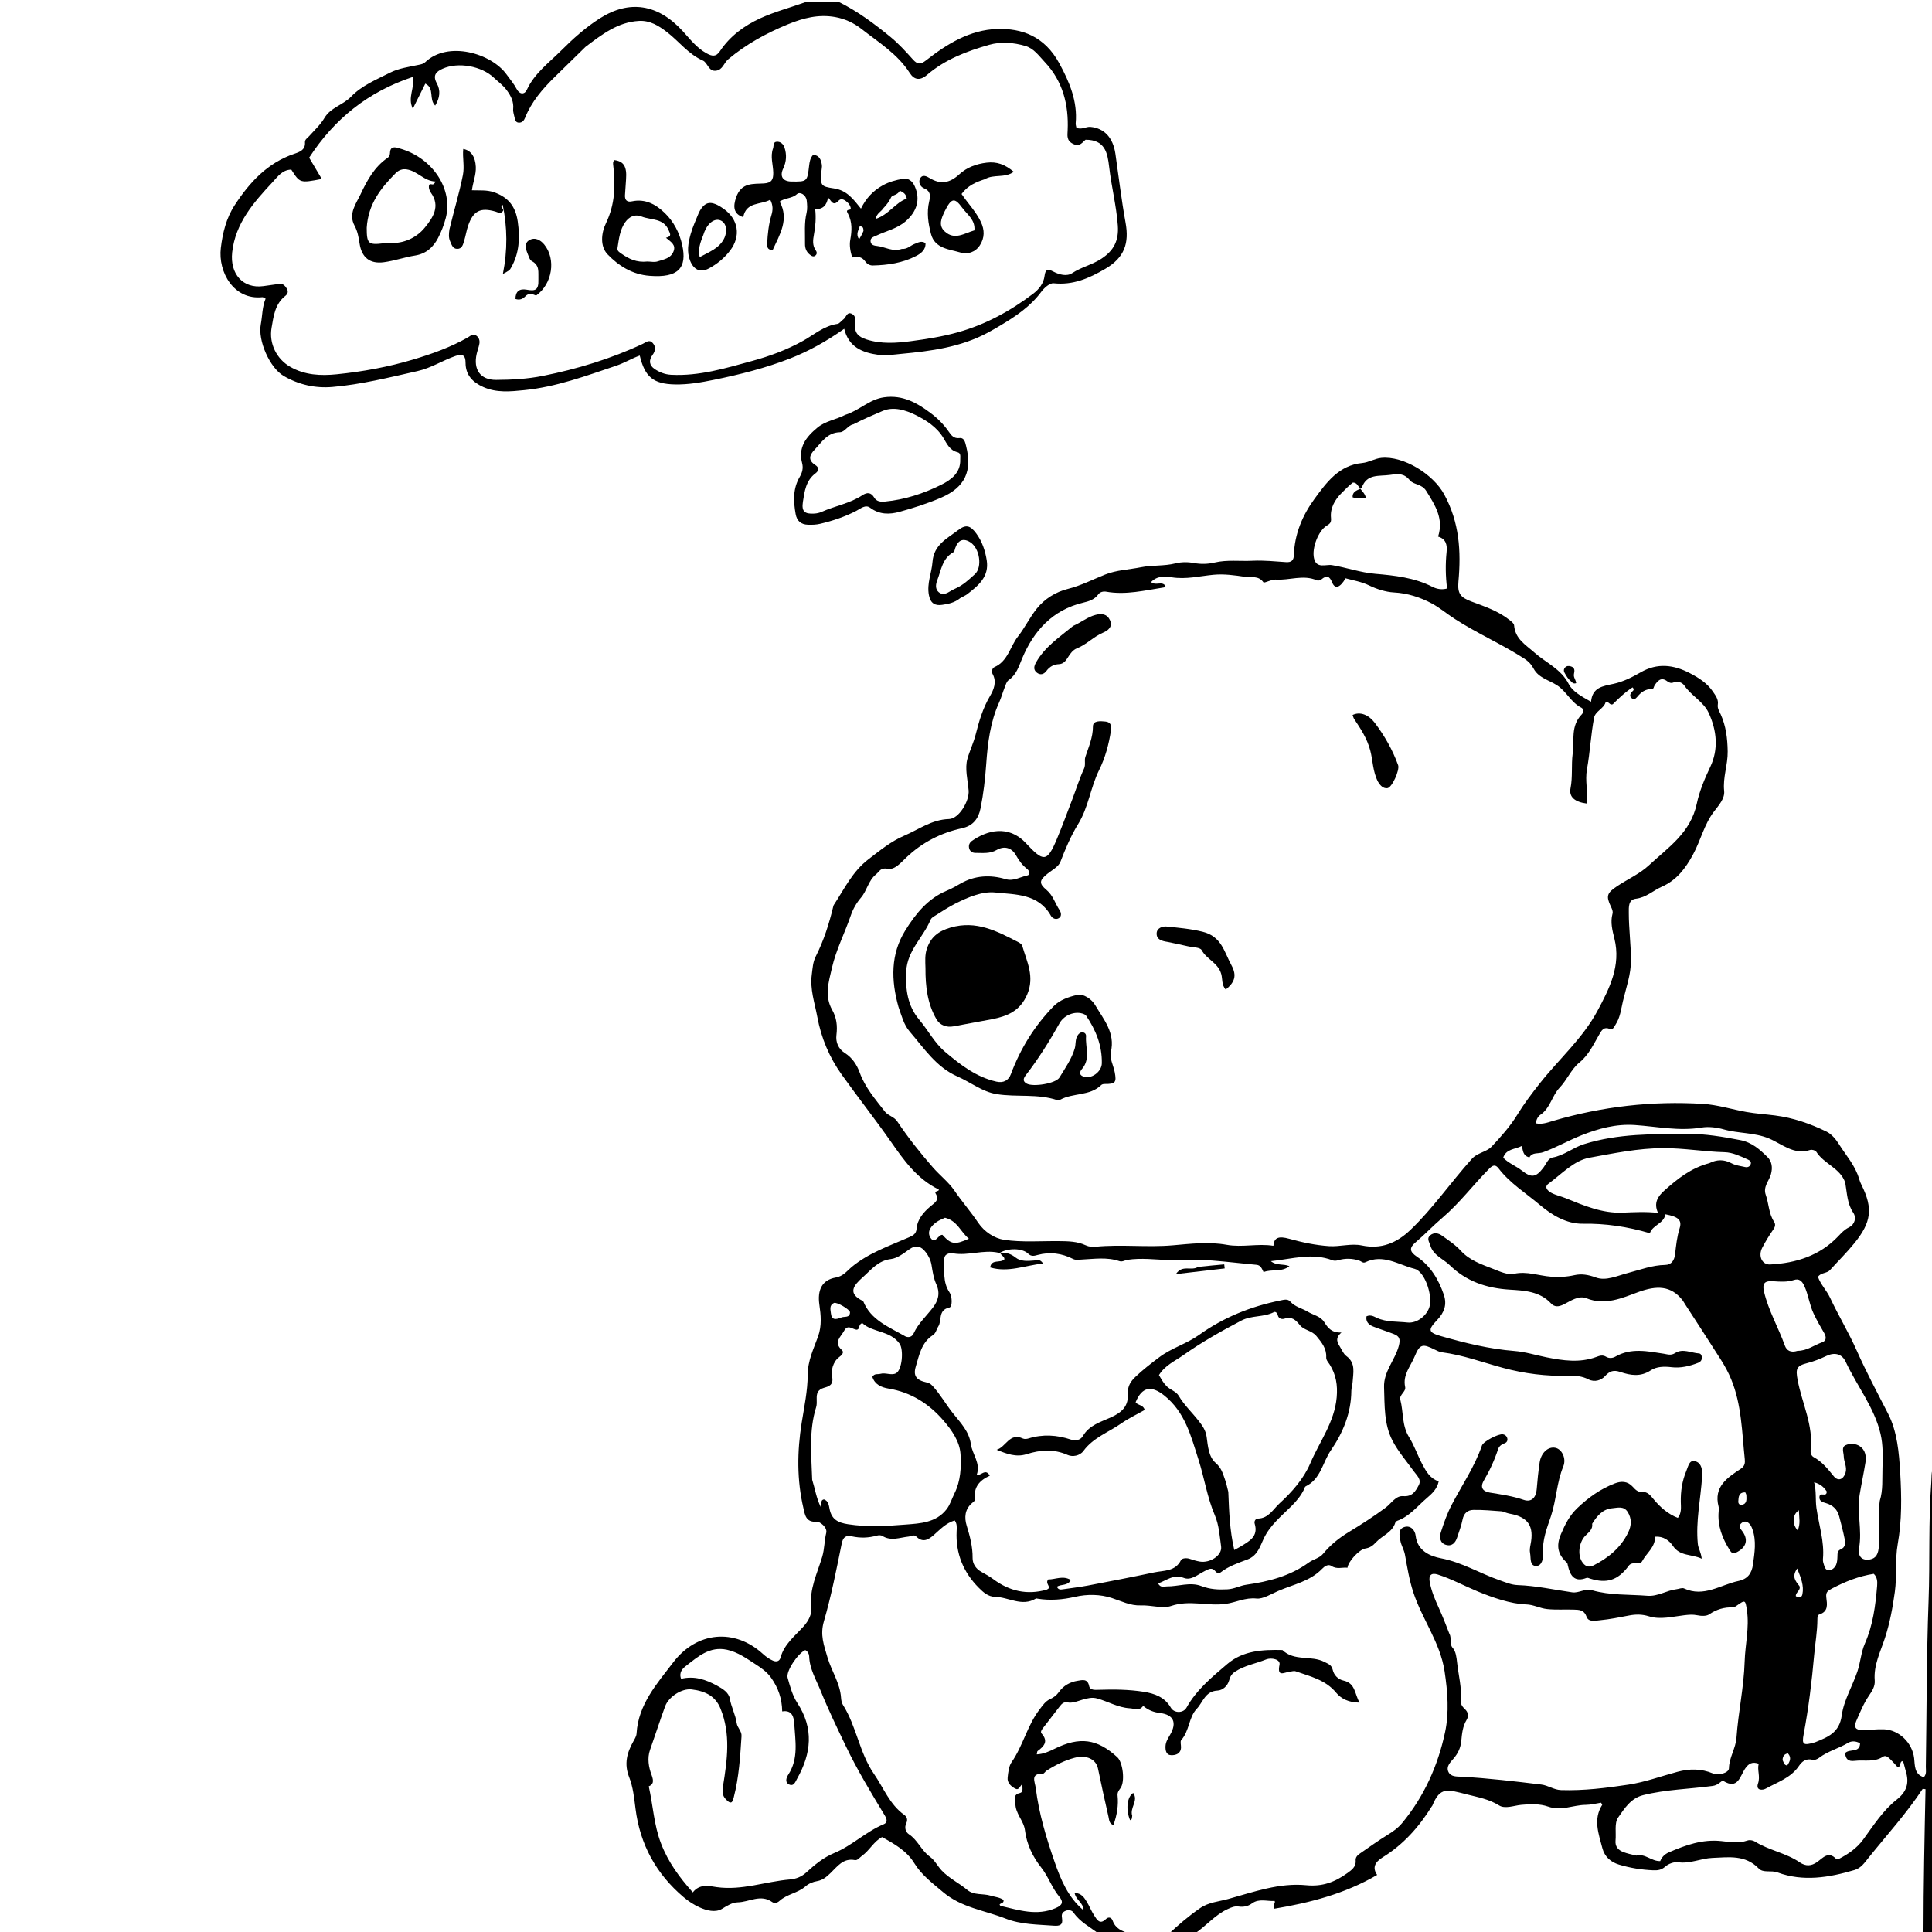 <svg version="1.1" id="Layer_1" xmlns="http://www.w3.org/2000/svg" xmlns:xlink="http://www.w3.org/1999/xlink" x="0px" y="0px"
	 width="100%" viewBox="0 0 1024 1024" enable-background="new 0 0 1024 1024" xml:space="preserve">
<path fill="#000000" opacity="1" stroke="none" 
	d="
M619.465,1025 
	C624.52,1020.294 629.987,1015.568 635.994,1011.417 
	C640.656,1008.196 645.956,1007.905 650.991,1006.511 
	C664.553,1002.758 678.166,997.824 692.371,999.216 
	C701.031,1000.065 707.631,997.477 714.092,992.812 
	C716.348,991.183 718.802,989.516 718.528,986.109 
	C718.39,984.389 719.491,983.307 720.747,982.441 
	C725.646,979.067 730.477,975.575 735.541,972.466 
	C738.399,970.712 740.99,968.874 743.157,966.256 
	C754.846,952.131 762.153,935.761 765.914,918.11 
	C768.144,907.642 767.293,896.72 765.669,885.9 
	C763.364,870.535 753.754,858.266 749.075,843.93 
	C746.938,837.382 745.87,830.698 744.66,824.04 
	C744.167,821.327 742.685,819.155 742.232,816.574 
	C741.744,813.796 740.857,810.39 744.388,809.333 
	C747.693,808.343 749.995,811.008 750.324,813.961 
	C751.233,822.125 758.243,824.864 763.728,825.911 
	C774.941,828.051 784.427,833.961 794.89,837.584 
	C798.042,838.675 801.052,840.013 804.383,840.127 
	C814.147,840.461 823.664,842.592 833.284,843.964 
	C836.908,844.481 840.021,841.767 843.842,842.869 
	C853.415,845.629 863.391,845.017 873.199,845.796 
	C878.675,846.23 883.364,842.919 888.638,842.307 
	C889.953,842.155 891.522,841.417 892.539,841.888 
	C903.073,846.766 911.897,839.957 921.427,837.944 
	C926.371,836.9 928.484,833.82 929.115,829.186 
	C929.964,822.948 931.016,816.718 928.822,810.522 
	C928.368,809.24 927.847,808.041 926.753,807.183 
	C925.309,806.051 923.929,806.332 922.735,807.544 
	C921.572,808.725 921.961,809.675 922.993,810.95 
	C926.975,815.869 925.826,820.201 920,822.976 
	C918.399,823.738 917.556,822.819 916.78,821.579 
	C912.852,815.306 910.251,808.666 910.928,801.078 
	C911.002,800.252 911.104,799.367 910.9,798.586 
	C908.122,787.97 915.514,783.205 922.651,778.484 
	C924.789,777.07 924.98,775.372 924.77,773.382 
	C923.263,759.087 923.135,744.535 917.526,730.964 
	C916.078,727.461 914.241,724.073 912.215,720.864 
	C905.93,710.913 899.468,701.074 893.076,691.191 
	C892.627,690.497 892.248,689.749 891.739,689.103 
	C885.647,681.374 878.124,681.204 868.161,684.884 
	C859.732,687.997 850.728,692.048 840.93,688.144 
	C836.614,686.424 832.498,689.55 828.785,691.377 
	C825.977,692.759 823.867,692.774 822.084,690.85 
	C816.047,684.334 807.767,684.01 800.073,683.529 
	C787.819,682.764 777.199,679.168 768.362,670.547 
	C764.862,667.132 759.694,665.451 758.07,660.055 
	C757.49,658.127 756.036,656.378 758.1,654.692 
	C760.059,653.091 762.365,653.554 764.165,654.832 
	C767.684,657.331 771.383,659.779 774.265,662.928 
	C779.004,668.107 785.306,670.147 791.423,672.553 
	C794.95,673.94 799.102,675.867 802.449,675.141 
	C809.362,673.641 815.552,676.195 822.068,676.669 
	C826.201,676.97 830.298,676.804 834.448,675.87 
	C838.213,675.022 841.818,675.609 845.858,677.102 
	C851.199,679.077 857.186,676.176 862.802,674.718 
	C869.342,673.021 875.696,670.549 882.619,670.433 
	C885.979,670.377 887.46,667.915 887.824,664.758 
	C888.356,660.141 888.823,655.549 890.231,651.044 
	C891.592,646.691 889.585,644.875 882.69,643.591 
	C881.886,648.632 875.98,649.15 874.462,653.628 
	C862.541,650.118 850.958,648.414 838.915,648.601 
	C830.252,648.735 822.462,643.97 816.119,638.604 
	C808.713,632.34 800.265,627.125 794.259,619.253 
	C792.571,617.041 791.162,617.565 789.391,619.348 
	C780.893,627.906 773.676,637.635 764.4,645.531 
	C759.649,649.576 755.296,654.203 750.503,658.274 
	C746.947,661.292 746.842,663.26 751.057,666.113 
	C758.143,670.908 762.417,678.025 765.213,686.086 
	C767.091,691.501 765.454,695.72 761.683,699.679 
	C756.716,704.895 756.933,706.227 763.797,708.19 
	C776.522,711.831 789.382,715.01 802.649,716.049 
	C808.474,716.505 814.021,718.276 819.689,719.408 
	C828.38,721.144 837.36,722.474 846.136,719.193 
	C847.866,718.546 849.419,717.984 851.32,719.148 
	C852.699,719.992 854.622,719.94 856.118,719.077 
	C864.434,714.275 873.146,716.167 881.807,717.499 
	C883.892,717.82 885.601,718.593 887.868,717.142 
	C891.889,714.568 896.283,717.077 900.514,717.352 
	C901.542,717.418 902.039,718.546 902.029,719.649 
	C902.017,720.981 901.253,721.843 900.097,722.301 
	C895.58,724.093 890.714,725.222 886.046,724.654 
	C881.981,724.159 877.999,724.287 874.973,726.29 
	C869.474,729.93 864.184,728.983 858.76,727.167 
	C855.29,726.006 853.204,726.584 850.604,729.461 
	C848.786,731.472 845.226,732.829 841.861,731.075 
	C838.511,729.328 834.93,729.084 831.183,729.183 
	C819.504,729.493 808.086,728.072 796.714,725.025 
	C785.924,722.134 775.381,718.162 764.204,716.738 
	C762.93,716.576 761.679,715.935 760.503,715.345 
	C754.097,712.137 752.534,712.258 749.822,718.908 
	C747.708,724.089 743.352,728.683 744.76,735.124 
	C745.314,737.661 741.507,739.226 742.207,741.901 
	C743.925,748.466 742.928,755.445 746.892,761.804 
	C749.616,766.175 751.334,771.352 753.836,776.055 
	C755.931,779.992 757.954,783.592 762.538,785.164 
	C761.696,789.258 758.875,791.774 756.21,794.051 
	C751.25,798.29 747.115,803.668 740.679,806.018 
	C740.24,806.178 739.69,806.576 739.567,806.978 
	C737.945,812.276 732.625,813.852 729.329,817.41 
	C727.619,819.256 726.126,820.345 723.685,820.727 
	C720.391,821.244 714.493,827.69 714.209,830.933 
	C711.391,830.591 708.564,831.91 705.696,829.985 
	C703.959,828.818 701.994,830.198 700.773,831.473 
	C694.37,838.163 685.436,839.786 677.45,843.249 
	C673.699,844.876 669.349,847.619 666.012,847.256 
	C660.023,846.604 655.12,849.31 649.708,850.08 
	C640.079,851.449 630.524,847.849 620.683,851.203 
	C616.224,852.722 610.089,850.68 604.68,850.897 
	C599.114,851.121 594.352,848.621 589.229,846.959 
	C583.177,844.997 576.313,844.844 569.722,846.362 
	C563.242,847.855 556.668,848.395 550.038,847.345 
	C549.71,847.293 549.286,847.124 549.059,847.262 
	C541.611,851.761 534.578,846.483 527.332,846.347 
	C523.705,846.278 521.113,843.9 518.814,841.599 
	C510.57,833.35 506.473,823.33 507.031,811.587 
	C507.127,809.572 507.34,807.639 506.005,805.869 
	C501.407,807.224 498.302,810.614 494.905,813.603 
	C492.102,816.07 489.122,817.795 485.759,814.491 
	C484.323,813.08 482.91,814.279 481.536,814.423 
	C476.881,814.908 472.24,816.972 467.626,814.049 
	C466.901,813.59 465.612,813.649 464.708,813.907 
	C460.331,815.156 455.981,815.26 451.527,814.299 
	C448.475,813.641 446.854,814.528 446.116,818.166 
	C443.314,831.983 440.597,845.867 436.671,859.384 
	C434.594,866.533 436.662,871.862 438.583,878.438 
	C440.694,885.663 445.234,892.065 445.765,899.756 
	C445.855,901.061 446.084,902.529 446.761,903.597 
	C453.997,915.013 455.435,928.933 463.252,940.262 
	C468.365,947.671 471.536,956.405 479.249,961.907 
	C480.786,963.003 481.191,964.595 480.352,966.339 
	C479.218,968.697 480.016,971.065 481.735,972.193 
	C486.442,975.277 488.348,980.831 492.766,984.023 
	C495.501,985.999 496.886,989.058 499.144,991.437 
	C503.148,995.656 508.306,998.031 512.61,1001.653 
	C516.219,1004.69 520.916,1003.495 525.003,1004.74 
	C527.355,1005.456 529.878,1005.6 531.884,1007.015 
	C532.238,1008.899 530.344,1008.565 529.787,1009.488 
	C529.973,1009.727 530.118,1010.122 530.343,1010.174 
	C539.971,1012.405 549.466,1015.617 559.492,1011.361 
	C563.291,1009.748 563.706,1007.998 561.387,1005.219 
	C557.47,1000.526 555.689,994.646 551.792,989.731 
	C547.519,984.343 544.13,977.556 543.25,970.109 
	C542.647,965.011 538.068,961.226 538.182,955.772 
	C538.227,953.599 536.82,951.178 540.545,950.349 
	C542.52,949.909 541.848,947.642 541.781,945.667 
	C540.506,946.734 540.069,949.123 538.024,947.98 
	C535.765,946.718 533.754,944.913 534.069,942.115 
	C534.381,939.336 534.666,936.147 536.174,933.981 
	C542.263,925.233 544.464,914.481 551.038,905.991 
	C552.696,903.85 554.067,901.68 556.614,900.546 
	C558.472,899.718 560.03,898.514 561.227,896.832 
	C563.674,893.39 567.192,891.463 571.207,890.841 
	C573.479,890.489 576.449,889.51 577.269,893.662 
	C577.714,895.913 580.372,895.696 582.311,895.634 
	C590.289,895.38 598.266,895.434 606.157,896.679 
	C611.981,897.598 617.321,899.495 620.586,905.124 
	C622.325,908.123 627.182,908.122 628.893,905.06 
	C634.202,895.56 642.413,888.832 650.468,881.978 
	C658.935,874.774 669.266,874.303 679.707,874.546 
	C685.971,880.681 694.973,877.214 702.02,880.876 
	C704.031,881.921 705.762,882.434 706.351,884.982 
	C707.031,887.926 709.218,890.11 712.082,890.742 
	C718.441,892.145 717.922,897.727 720.59,902.426 
	C714.909,902.402 710.821,900.357 708.224,897.202 
	C702.514,890.264 694.4,888.553 686.697,885.812 
	C685.721,885.464 684.436,885.985 683.294,886.107 
	C680.52,886.404 676.786,889.099 678.172,882.339 
	C678.767,879.435 673.809,878.43 671.065,879.543 
	C665.607,881.756 659.663,882.693 654.601,886.034 
	C652.845,887.193 651.996,888.633 651.561,890.338 
	C650.698,893.716 647.934,895.924 645.307,896.041 
	C638.728,896.335 637.584,902.276 634.301,905.706 
	C630.025,910.174 630.441,917.446 626.093,922.261 
	C625.426,922.999 626.005,924.838 625.962,926.167 
	C625.852,929.547 623.18,930.349 620.776,930.291 
	C618.061,930.226 617.626,927.714 617.75,925.416 
	C617.872,923.179 619.1,921.327 620.182,919.457 
	C623.912,913.009 622.011,908.809 614.838,907.939 
	C611.613,907.548 608.694,906.525 605.897,904.154 
	C603.842,907.025 601.43,905.58 598.775,905.42 
	C592.523,905.043 587.334,901.84 581.583,900.238 
	C578.777,899.456 576.297,900.123 573.777,900.85 
	C571.085,901.628 568.558,902.878 565.582,902.283 
	C563.998,901.966 562.789,902.958 561.807,904.252 
	C558.805,908.21 555.717,912.103 552.703,916.052 
	C552.104,916.837 551.326,917.987 552.041,918.781 
	C555.823,922.982 553.342,925.589 549.936,928.103 
	C549.65,928.315 549.704,928.986 549.505,929.857 
	C553.072,929.687 555.989,928.35 558.876,926.924 
	C572.227,920.327 581.498,921.559 592.184,931.356 
	C595.176,934.099 596.397,944.34 593.868,947.771 
	C592.924,949.051 592.163,950.084 592.339,951.729 
	C592.86,956.607 592.085,961.918 590.161,967.266 
	C587.847,966.698 587.893,964.56 587.523,962.946 
	C585.572,954.435 583.725,945.9 581.945,937.352 
	C580.946,932.552 576.013,929.927 569.491,931.676 
	C564.235,933.085 559.293,935.547 554.671,938.509 
	C553.979,938.953 553.41,940.078 552.791,940.072 
	C545.922,940.007 548.532,944.199 548.984,947.832 
	C550.649,961.227 554.528,974.063 558.912,986.717 
	C562.204,996.216 566.091,1005.585 574.171,1012.409 
	C574.508,1008.77 570.239,1007.126 569.55,1003.27 
	C573.177,1003.439 574.606,1005.719 575.941,1007.876 
	C577.425,1010.274 578.442,1012.967 579.99,1015.316 
	C581.397,1017.452 582.886,1020.343 586.123,1017.18 
	C587.581,1015.757 589.123,1016.321 589.718,1017.975 
	C591.222,1022.153 594.583,1023.623 598.715,1024.784 
	C593.645,1025 588.29,1025 582.468,1025 
	C577.61,1021.287 572.34,1018.634 568.958,1013.676 
	C568.084,1012.396 566.128,1012.056 564.369,1012.969 
	C562.708,1013.831 562.614,1015.085 562.894,1016.743 
	C563.482,1020.222 561.797,1020.912 558.525,1020.667 
	C549.897,1020.018 541.096,1020.09 532.964,1016.892 
	C521.818,1012.509 509.608,1011.154 499.773,1002.812 
	C494.169,998.058 488.482,993.866 484.56,987.483 
	C480.612,981.058 474.183,977.364 467.514,973.709 
	C463.114,975.979 460.863,980.831 456.795,983.688 
	C455.581,984.54 454.574,986.178 453.046,985.891 
	C446.83,984.72 443.772,989.373 440.175,992.786 
	C438.068,994.786 436.147,996.5 433.117,997.037 
	C430.91,997.428 428.696,998.273 426.854,999.884 
	C422.815,1003.417 417.043,1003.912 413.046,1007.615 
	C412.033,1008.553 410.418,1008.951 409.293,1008.146 
	C403.154,1003.756 397.098,1008.163 391.031,1008.288 
	C388.064,1008.349 385.393,1010.096 382.648,1011.755 
	C379.167,1013.858 374.498,1012.646 370.7,1010.919 
	C367.707,1009.559 364.841,1007.677 362.325,1005.546 
	C347.755,993.208 339.197,977.584 336.821,958.548 
	C336.122,952.952 335.522,947.132 333.477,941.969 
	C330.668,934.876 332.308,928.956 335.723,922.906 
	C336.447,921.624 337.312,920.206 337.392,918.808 
	C338.281,903.366 348.242,892.338 356.806,881.108 
	C369.382,864.619 389.403,862.962 404.342,876.6 
	C405.98,878.095 407.686,879.32 409.68,880.183 
	C411.527,880.984 413.171,880.528 413.698,878.571 
	C415.63,871.386 421.405,867.068 426.006,861.916 
	C428.617,858.993 430.389,855.446 429.989,852.008 
	C428.854,842.256 433.18,833.885 435.796,825.102 
	C437.041,820.921 436.9,816.608 437.928,812.398 
	C438.625,809.54 434.547,806.407 432.878,806.536 
	C427.069,806.982 426.653,802.851 425.852,799.438 
	C422.315,784.37 422.481,769.217 424.934,753.95 
	C426.276,745.596 428.067,737.056 428.098,728.805 
	C428.127,721.031 431.266,714.915 433.621,708.289 
	C435.626,702.646 435.093,697.038 434.292,691.549 
	C433.175,683.889 435.538,678.421 442.966,677.118 
	C447.017,676.408 448.843,673.653 451.382,671.548 
	C460.412,664.061 471.349,660.362 481.837,655.774 
	C483.971,654.84 485.581,653.986 485.802,651.32 
	C486.232,646.148 489.503,642.485 493.201,639.353 
	C495.461,637.438 498.051,636.135 495.905,632.586 
	C495.012,631.11 498.055,631.528 497.54,630.46 
	C485.851,624.742 478.934,614.722 472.09,604.962 
	C463.698,592.996 454.672,581.516 446.174,569.64 
	C439.534,560.359 435.246,550.122 433.177,538.906 
	C431.807,531.484 429.223,524.34 430.275,516.455 
	C430.715,513.158 430.817,509.99 432.354,506.951 
	C436.591,498.572 439.44,489.691 441.612,480.579 
	C441.688,480.257 441.764,479.91 441.941,479.641 
	C447.52,471.164 451.787,461.928 460.337,455.4 
	C466.391,450.778 472.224,445.937 479.201,442.965 
	C486.959,439.661 493.862,434.359 503.005,434.112 
	C508.299,433.969 513.873,424.478 513.388,418.931 
	C512.895,413.309 511.294,407.272 512.754,402.151 
	C513.948,397.962 516.007,393.69 517.12,389.314 
	C518.914,382.261 520.898,375.427 524.657,369.028 
	C526.623,365.679 528.5,361.517 526.068,357.168 
	C525.389,355.955 525.884,354.094 527.062,353.58 
	C534.231,350.451 535.326,342.721 539.528,337.37 
	C543.19,332.708 545.788,327.204 549.501,322.591 
	C553.711,317.36 559.541,313.735 565.959,312.136 
	C572.939,310.397 579.182,307.124 585.744,304.523 
	C591.848,302.103 598.388,301.927 604.709,300.655 
	C610.712,299.446 616.949,300.121 622.987,298.61 
	C626.153,297.818 629.452,297.79 632.858,298.419 
	C636.376,299.068 640.049,299.031 643.742,298.155 
	C650.377,296.582 657.218,297.542 663.95,297.207 
	C669.949,296.908 675.807,297.569 681.723,297.944 
	C684.393,298.113 685.711,297.006 685.793,294.216 
	C686.12,283.108 690.349,273.1 696.675,264.461 
	C703.02,255.797 709.626,246.573 722.025,245.404 
	C725.464,245.08 728.536,243.058 732.107,242.693 
	C743.799,241.496 759.639,251.312 765.461,262.04 
	C773.537,276.923 774.452,292.189 773.002,308.199 
	C772.423,314.598 774.014,316.618 779.911,318.828 
	C786.839,321.424 793.974,323.771 799.904,328.48 
	C800.927,329.293 802.417,330.349 802.496,331.386 
	C803.057,338.642 808.526,341.651 813.312,345.901 
	C819.394,351.301 827.382,354.53 831.449,362.538 
	C833.505,366.586 838.279,369.1 843.28,371.951 
	C843.974,364.215 849.541,363.678 855.315,362.418 
	C860.263,361.337 865.084,358.956 869.518,356.385 
	C878.446,351.208 887.066,352.321 895.637,356.778 
	C900.358,359.232 904.886,362.075 907.962,366.676 
	C909.35,368.752 910.908,370.705 910.48,373.456 
	C910.178,375.397 911.253,376.937 912.006,378.615 
	C914.809,384.865 915.597,391.279 915.708,398.273 
	C915.822,405.41 913.067,412.04 913.839,419.232 
	C914.262,423.18 911.041,426.767 908.459,430.132 
	C903.25,436.917 901.401,445.439 897.352,452.9 
	C893.337,460.299 888.628,466.524 880.869,469.942 
	C876.245,471.98 872.53,475.7 867.085,476.342 
	C862.955,476.83 863.291,480.83 863.298,483.951 
	C863.316,492.247 864.406,500.487 864.45,508.806 
	C864.49,516.495 861.857,523.493 860.166,530.736 
	C859.199,534.878 858.755,539.203 856.32,542.979 
	C855.451,544.326 854.975,545.949 853.187,545.299 
	C849.855,544.088 848.889,546.149 847.528,548.474 
	C844.49,553.666 842.106,559.103 837.058,563.21 
	C832.819,566.659 830.527,572.395 826.667,576.445 
	C822.513,580.805 821.691,587.363 816.391,590.894 
	C815.222,591.673 814.188,593.34 814.088,595.397 
	C817.374,596.099 820.339,594.908 823.279,594.047 
	C849.217,586.452 875.714,583.432 902.639,585.085 
	C910.336,585.557 917.902,587.983 925.558,589.352 
	C930.576,590.249 935.709,590.566 940.744,591.205 
	C950.517,592.444 959.466,595.577 968.105,599.78 
	C970.768,601.076 973.053,603.827 974.684,606.43 
	C978.45,612.445 983.379,617.817 985.379,624.867 
	C985.695,625.982 986.156,627.071 986.674,628.11 
	C992.909,640.61 991.714,647.952 982.94,658.82 
	C978.867,663.864 974.295,668.348 969.98,673.115 
	C968.207,675.074 965.105,674.371 963.557,676.787 
	C965.024,680.865 968.17,683.954 970.005,687.878 
	C974.393,697.263 979.813,706.175 984.014,715.635 
	C989.123,727.139 995.029,738.179 1000.756,749.347 
	C1005.553,758.7 1006.553,769.973 1007.17,780.798 
	C1007.888,793.401 1008.079,805.829 1005.823,818.479 
	C1004.376,826.59 1005.467,835.309 1004.311,843.697 
	C1003.172,851.963 1001.682,860.098 999.081,868.124 
	C996.712,875.434 992.987,882.567 993.648,890.659 
	C993.897,893.709 992.298,896.235 990.753,898.485 
	C987.8,902.787 985.88,907.526 983.829,912.24 
	C982.377,915.58 983.698,916.986 987.025,916.986 
	C990.839,916.985 994.609,916.426 998.464,916.564 
	C1006.494,916.852 1013.553,923.65 1014.536,931.873 
	C1014.981,935.597 1014.489,940.387 1019.676,941.971 
	C1021.279,940.145 1020.709,938.23 1020.736,936.473 
	C1021.186,907.156 1021.092,877.819 1022.181,848.525 
	C1022.961,827.548 1022.026,806.544 1023.632,785.598 
	C1023.835,782.956 1023.48,780.246 1024.79,777.356 
	C1025,859.667 1025,942.333 1024.995,1025 
	C1023.326,1025 1021.662,1025 1019.486,1024.532 
	C1019.503,998.817 1020.034,973.571 1020.565,948.325 
	C1020.072,948.256 1019.579,948.188 1019.086,948.119 
	C1010.501,961.128 1000.033,972.636 990.31,984.738 
	C988.229,987.329 986.396,990.124 982.941,991.15 
	C969.438,995.161 955.712,997.435 942.146,992.439 
	C938.675,991.161 934.593,992.853 932.163,990.347 
	C925.039,983.002 916.413,984.373 907.603,984.735 
	C901.469,984.988 895.806,987.95 889.473,987.043 
	C887.287,986.73 884.292,987.845 882.606,989.355 
	C880.553,991.193 878.493,991.398 876.212,991.299 
	C870.057,991.03 863.971,990.066 858.086,988.282 
	C853.749,986.967 850.478,984.159 849.278,979.547 
	C847.297,971.93 844.317,964.295 849.185,956.629 
	C849.27,956.494 848.914,956.078 848.595,955.474 
	C845.96,955.866 843.208,956.603 840.452,956.621 
	C833.815,956.664 827.576,960.039 820.458,957.515 
	C816.262,956.028 811.152,956.122 806.204,956.618 
	C802.401,956.998 797.709,958.905 794.534,956.913 
	C789.252,953.6 783.374,952.568 777.741,951.136 
	C766.907,948.382 763.284,946.96 759.167,957.047 
	C759.107,957.195 758.949,957.3 758.862,957.441 
	C752.118,968.302 743.846,977.66 732.833,984.435 
	C728.344,987.197 727.448,990.222 729.919,993.753 
	C712.928,1003.719 694.368,1008.511 675.482,1011.656 
	C674.049,1009.883 676.247,1008.926 675.596,1007.562 
	C671.554,1007.815 667.282,1006.115 663.56,1008.87 
	C661.399,1010.47 658.969,1010.861 656.508,1010.51 
	C654.342,1010.202 652.666,1010.973 650.826,1011.8 
	C643.913,1014.909 639.211,1020.968 633,1025 
	C628.643,1025 624.286,1025 619.465,1025 
M720.982,258.989 
	C720.982,258.989 721.016,259.01 720.665,258.484 
	C719.596,257.555 719.247,255.744 717.052,255.773 
	C714.995,257.301 713.018,259.395 711.086,261.301 
	C707.544,264.793 704.915,269.349 705.456,274.536 
	C705.72,277.065 704.739,277.666 703.119,278.658 
	C698.805,281.299 695.214,290.411 696.443,295.878 
	C697.732,301.612 702.757,298.988 706.02,299.53 
	C713.685,300.804 720.974,303.448 728.886,304.127 
	C739.142,305.007 749.668,306.129 759.19,311.007 
	C761.528,312.204 764.135,312.673 766.99,311.92 
	C766.144,305.316 766.077,298.938 766.723,292.557 
	C767.1,288.829 766.441,285.619 762.218,284.403 
	C765.304,274.81 760.617,267.756 755.959,260.229 
	C753.58,256.385 749.347,257.018 747.35,254.639 
	C744.107,250.777 741.303,251.058 736.794,251.703 
	C730.867,252.551 724.52,250.942 721.779,258.447 
	C721.69,258.69 721.232,258.798 720.982,258.989 
M529.197,663.959 
	C521.193,662.2 513.268,665.698 505.222,664.306 
	C503.207,663.957 500.41,664.579 500.485,667.489 
	C500.636,673.363 499.563,679.395 503.194,684.883 
	C504.825,687.348 504.782,692.673 503.231,693.005 
	C496.985,694.34 499.363,699.899 497.288,703.101 
	C496.333,704.574 496.085,706.613 494.468,707.648 
	C488.382,711.544 487.204,718.209 485.385,724.305 
	C483.895,729.302 485.736,731.513 491.049,732.706 
	C492.381,733.005 493.228,733.431 494.247,734.532 
	C498.391,739.012 501.322,744.354 505.09,749.061 
	C509.087,754.056 513.657,758.711 514.563,765.33 
	C515.318,770.846 519.927,775.557 517.665,781.706 
	C519.961,782.32 522.359,777.975 524.607,782.156 
	C519.183,784.574 515.953,788.229 516.76,794.395 
	C516.9,795.468 515.856,796.083 515.097,796.743 
	C511.328,800.019 511.075,804.41 512.355,808.591 
	C514.081,814.233 515.562,819.767 515.497,825.759 
	C515.465,828.768 517.163,831.454 520.055,833.072 
	C522.234,834.291 524.457,835.486 526.45,836.973 
	C534.995,843.35 544.331,845.495 554.689,842.572 
	C555.133,842.447 555.506,842.068 555.811,841.872 
	C556.437,840.223 553.975,839.208 555.575,837.132 
	C559.274,837.208 563.356,834.867 567.529,837.422 
	C565.984,840.691 562.376,839.469 560.187,841.02 
	C560.947,842.691 562.111,842.543 563.296,842.366 
	C567.736,841.705 572.206,841.202 576.612,840.365 
	C588.359,838.133 600.101,835.861 611.8,833.391 
	C616.917,832.311 622.889,833.004 625.941,826.907 
	C626.473,825.843 628.865,825.614 630.622,826.221 
	C632.348,826.817 634.12,827.357 635.916,827.659 
	C641.425,828.586 647.878,824.298 647.217,819.673 
	C646.423,814.113 646.136,808.365 643.878,803.097 
	C639.814,793.61 638.354,783.369 635.216,773.597 
	C631.2,761.09 628.143,748.484 617.057,739.63 
	C610.3,734.233 605.268,734.962 601.909,743.213 
	C602.976,744.987 605.842,744.362 606.717,747.311 
	C602.619,749.635 598.172,751.736 594.193,754.509 
	C587.454,759.205 579.367,762.006 574.238,769.042 
	C572.321,771.672 568.405,772.27 565.95,771.179 
	C558.555,767.895 551.422,768.423 544.075,770.748 
	C538.569,772.491 533.512,770.571 528.236,768.407 
	C533.19,766.997 535.061,759.116 542.13,762.44 
	C542.943,762.822 544.174,762.705 545.087,762.422 
	C552.698,760.06 560.206,760.527 567.673,763.031 
	C570.204,763.88 572.755,763.193 573.932,761.163 
	C577.313,755.326 583.399,753.694 588.797,751.246 
	C594.877,748.489 598.185,745.153 597.8,738.539 
	C597.572,734.605 599.446,732.028 601.722,729.837 
	C605.655,726.052 610.034,722.703 614.397,719.398 
	C620.881,714.487 628.958,712.241 635.495,707.562 
	C648.57,698.204 663.001,692.429 678.624,689.277 
	C680.43,688.912 682.485,688.296 683.84,689.831 
	C686.404,692.735 690.109,693.398 693.158,695.247 
	C696.084,697.021 699.915,697.625 701.872,700.739 
	C703.804,703.812 705.816,706.511 711.017,706.25 
	C707.245,709.453 709.012,711.846 710.43,714.209 
	C711.371,715.778 712.16,717.676 713.553,718.695 
	C718.768,722.511 717.182,727.758 716.898,732.748 
	C716.813,734.232 716.252,735.698 716.242,737.175 
	C716.163,748.912 711.799,759.417 705.391,768.712 
	C701.001,775.079 700.045,783.977 692.015,787.8 
	C691.541,788.025 691.39,788.935 691.096,789.53 
	C689.467,792.836 687.186,795.576 684.561,798.199 
	C679.207,803.552 673.24,808.242 669.788,815.5 
	C667.879,819.513 666.563,824.521 661.161,826.554 
	C656.286,828.388 651.202,830.086 646.959,833.396 
	C646.048,834.106 644.89,833.707 644.268,832.894 
	C642.409,830.463 640.66,831.642 638.612,832.647 
	C635.075,834.383 631.35,837.8 627.583,836.361 
	C621.824,834.16 618.35,837.721 613.81,839.225 
	C615.139,841.724 616.843,840.806 618.444,840.823 
	C624.561,840.889 630.767,838.351 636.741,840.639 
	C641.342,842.401 645.761,842.622 650.605,842.366 
	C654.249,842.174 657.227,840.41 660.558,839.937 
	C672.462,838.25 683.833,835.34 693.756,828.117 
	C696.137,826.385 699.321,825.916 701.323,823.477 
	C705.145,818.819 709.786,815.103 714.917,812 
	C721.601,807.958 728.128,803.722 734.433,799.073 
	C737.404,796.882 739.732,792.653 743.73,792.981 
	C748.609,793.381 750.308,790.305 751.963,787.184 
	C753.584,784.127 750.905,781.995 749.298,779.741 
	C745.479,774.385 741.037,769.345 738.039,763.56 
	C733.493,754.789 733.917,744.912 733.581,735.275 
	C733.291,726.948 739.355,720.964 741.378,713.43 
	C742.411,709.586 741.632,708.198 738.635,707.025 
	C735.077,705.632 731.413,704.51 727.857,703.111 
	C725.418,702.151 723.774,700.525 724.275,697.668 
	C726.607,696.673 728.196,697.791 729.82,698.524 
	C734.961,700.845 740.595,700.364 745.957,700.961 
	C751.429,701.571 756.796,696.728 757.79,692.068 
	C759.147,685.712 754.947,673.779 749.757,672.497 
	C741.262,670.398 733.083,664.439 723.651,669.027 
	C722.373,669.649 721.49,668.477 720.429,668.136 
	C716.705,666.94 712.996,666.833 709.221,667.956 
	C708.309,668.227 707.139,668.327 706.285,667.995 
	C695.492,663.801 684.863,667.308 673.576,668.436 
	C676.632,670.967 680.225,669.688 683.432,671.106 
	C679.003,674.517 674.058,672.478 669.728,674.252 
	C668.787,672.39 668.257,670.576 665.956,670.371 
	C658.148,669.678 650.364,668.7 642.55,668.107 
	C634.837,667.521 627.066,668.233 619.383,667.895 
	C612.11,667.576 604.897,666.651 597.623,667.723 
	C596.171,667.937 594.87,668.959 593.272,668.417 
	C586.615,666.159 579.798,667.291 573.037,667.604 
	C571.535,667.674 570.158,667.985 568.695,667.248 
	C562.731,664.243 556.521,663.4 549.978,665.149 
	C548.32,665.592 546.652,666.161 544.919,664.458 
	C541.864,661.457 534.202,661.437 529.992,664.006 
	C529.992,664.006 530.004,663.986 529.197,663.959 
M779.919,614.437 
	C782.778,610.993 787.878,610.62 790.583,607.738 
	C795.529,602.469 800.414,597.007 804.271,590.712 
	C807.8,584.954 811.924,579.529 816.113,574.214 
	C826.244,561.36 838.833,550.404 846.669,535.8 
	C853.034,523.939 859.217,511.851 855.676,497.524 
	C854.611,493.213 853.426,488.855 854.662,484.301 
	C855.011,483.012 854.385,481.722 853.792,480.483 
	C851.089,474.829 851.766,473.274 857.108,469.706 
	C862.732,465.951 869.062,463.199 874.041,458.561 
	C884.213,449.085 896.103,441.423 899.362,425.834 
	C900.67,419.572 903.456,412.801 906.442,406.549 
	C910.986,397.038 909.92,387.161 905.645,377.856 
	C902.917,371.917 896.497,368.827 892.804,363.427 
	C891.691,361.8 889.338,360.76 886.947,361.732 
	C885.711,362.235 884.668,361.844 883.692,361.1 
	C880.389,358.581 878.513,360.907 876.944,363.311 
	C876.444,364.078 876.632,365.261 875.266,365.243 
	C871.962,365.199 869.669,366.998 867.721,369.4 
	C866.873,370.446 865.903,370.957 864.754,369.979 
	C863.625,369.017 863.992,367.956 864.747,366.89 
	C865.219,366.224 866.676,365.812 865.295,364.319 
	C861.277,366.897 857.866,370.204 854.805,373.272 
	C853.021,373.988 852.98,371.576 850.958,372.332 
	C850.058,375.517 845.531,377.024 844.897,380.368 
	C843.184,389.411 842.761,398.694 841.117,407.753 
	C840.008,413.857 841.749,419.854 841.103,425.903 
	C834.524,425.076 831.517,422.309 832.408,417.802 
	C833.606,411.742 832.763,405.605 833.542,399.463 
	C834.454,392.272 832.437,384.671 838.354,378.653 
	C839.454,377.534 839.379,375.698 838.179,375.104 
	C832.695,372.39 830.304,366.479 825.244,363.203 
	C821.019,360.468 815.474,359.288 812.875,354.436 
	C811.628,352.107 810.021,350.443 807.88,349.063 
	C795.88,341.328 782.724,335.63 770.738,327.825 
	C766.694,325.191 762.883,321.97 758.851,319.818 
	C752.839,316.608 746.066,314.381 738.732,313.995 
	C734.453,313.77 729.697,312.237 725.709,310.299 
	C721.562,308.285 717.326,307.628 713.171,306.501 
	C710.324,311.518 707.58,312.38 706.124,308.811 
	C704.662,305.228 703.202,304.754 700.337,307.11 
	C699.781,307.567 698.62,307.874 698.026,307.608 
	C690.759,304.355 683.37,307.725 676.052,307.178 
	C673.878,307.015 670.107,309.275 669.624,308.598 
	C666.984,304.904 663.256,306.23 660.008,305.739 
	C654.434,304.896 648.779,304.112 643.16,304.638 
	C635.803,305.327 628.653,307.189 621.028,305.975 
	C617.885,305.474 613.292,305.023 610.09,308.508 
	C612.666,310.662 615.924,307.73 617.736,310.605 
	C617.391,310.929 617.18,311.307 616.916,311.347 
	C606.759,312.919 596.676,315.465 586.255,313.592 
	C584.733,313.318 583.007,313.797 582.151,314.984 
	C580.101,317.827 577.098,318.707 574.034,319.437 
	C557.847,323.293 547.906,334.4 541.806,348.857 
	C539.914,353.341 538.776,357.555 534.609,360.455 
	C533.524,361.21 533.045,362.958 532.496,364.333 
	C531.45,366.955 530.729,369.716 529.565,372.279 
	C524.831,382.701 523.484,393.976 522.708,405.067 
	C522.155,412.972 521.244,420.728 519.707,428.436 
	C518.634,433.818 515.787,437.706 509.892,438.986 
	C498.646,441.427 488.774,446.502 480.332,454.522 
	C477.544,457.171 474.179,461.233 470.477,460.482 
	C466.644,459.704 466.172,461.918 464.27,463.464 
	C460.22,466.756 459.527,472.045 456.368,475.744 
	C453.943,478.584 452.122,481.776 450.965,485.152 
	C447.765,494.497 443.164,503.339 440.937,513.022 
	C439.233,520.434 436.871,527.858 441.074,535.255 
	C443.446,539.43 443.92,543.79 443.326,548.63 
	C442.883,552.238 444.271,555.889 447.76,558.094 
	C451.689,560.578 454.14,564.302 455.66,568.49 
	C458.55,576.45 463.993,582.697 469.046,589.195 
	C470.727,591.357 473.871,591.814 475.583,594.384 
	C481.292,602.952 487.668,611 494.471,618.768 
	C498.164,622.983 502.826,626.606 505.767,630.907 
	C509.789,636.789 514.48,642.151 518.449,648.05 
	C521.715,652.905 527.112,656.377 532.195,657.129 
	C541.714,658.537 551.562,657.725 561.274,657.822 
	C566.115,657.87 570.947,657.92 575.468,660.037 
	C577.174,660.836 578.988,660.957 580.847,660.777 
	C594.41,659.467 607.999,661.221 621.632,660.04 
	C631.033,659.225 640.62,658.045 650.209,659.778 
	C658.375,661.254 666.7,658.973 674.919,660.295 
	C675.302,656.053 677.487,654.953 683.325,656.583 
	C690.237,658.513 697.214,659.98 704.359,660.477 
	C710.169,660.882 716.031,658.917 721.774,660.114 
	C732.079,662.262 740.29,658.831 747.601,651.835 
	C759.39,640.554 768.62,627.076 779.919,614.437 
M768.249,866.041 
	C769.576,868.302 767.865,871.056 770.043,873.517 
	C771.643,875.324 771.992,878.511 772.281,881.15 
	C773.02,887.906 774.863,894.558 774.253,901.454 
	C774.096,903.23 775.104,904.65 776.369,905.809 
	C778.256,907.538 778.548,909.574 777.282,911.662 
	C775.213,915.075 774.868,918.986 774.513,922.697 
	C774.153,926.451 772.768,929.33 770.43,932.049 
	C768.704,934.057 766.399,936.261 767.661,939.069 
	C768.915,941.861 772.083,941.557 774.73,941.704 
	C788.833,942.485 802.848,944.149 816.862,945.844 
	C820.555,946.29 823.621,948.667 827.395,948.786 
	C839.406,949.164 851.315,947.677 863.099,945.901 
	C871.896,944.575 880.418,941.423 889.068,939.107 
	C895.403,937.41 901.662,937.35 907.826,939.944 
	C910.872,941.226 916.322,939.687 916.373,937.23 
	C916.493,931.462 919.97,926.753 920.379,920.953 
	C921.325,907.497 924.293,894.24 924.702,880.673 
	C924.975,871.615 927.272,862.633 925.907,853.499 
	C925.06,847.828 925.008,847.847 920.275,851.185 
	C919.75,851.554 919.073,851.96 918.48,851.941 
	C913.868,851.794 909.807,852.971 905.91,855.64 
	C904.378,856.69 901.62,856.542 899.592,856.119 
	C897.228,855.626 895.065,855.834 892.749,856.096 
	C886.494,856.806 880.095,858.594 873.956,856.675 
	C870.238,855.513 866.932,855.57 863.326,856.261 
	C858.268,857.231 853.197,858.264 848.083,858.748 
	C845.678,858.975 841.981,859.837 840.986,857.052 
	C839.591,853.15 837.018,853.22 833.946,853.12 
	C829.324,852.969 824.737,853.334 820.05,852.846 
	C816.154,852.44 812.802,850.49 808.98,850.38 
	C800.652,850.139 790.654,846.573 783.124,843.456 
	C776.092,840.547 769.372,836.868 762.099,834.551 
	C758.596,833.435 757.087,834.892 757.796,838.587 
	C758.713,843.358 760.568,847.791 762.582,852.189 
	C764.555,856.496 766.278,860.917 768.249,866.041 
M384.825,953.777 
	C382.685,951.686 382.796,949.277 383.247,946.475 
	C385.455,932.746 387.4,919.062 381.837,905.483 
	C379.302,899.292 374.298,896.341 366.584,895.428 
	C361.315,894.805 354.357,899.35 352.513,904.433 
	C349.737,912.083 347.209,919.823 344.518,927.504 
	C342.956,931.965 343.864,936.803 345.274,940.539 
	C346.717,944.363 346.188,945.759 343.856,946.811 
	C346.166,957.106 346.569,967.242 350.337,977.033 
	C354.26,987.227 360.16,995.073 367.206,1003.012 
	C370.895,998.199 376.194,999.71 379.826,1000.219 
	C393.285,1002.106 405.768,997.235 418.736,996.15 
	C422.037,995.873 424.939,994.64 427.287,992.497 
	C431.82,988.36 436.342,984.556 442.232,982.118 
	C451.571,978.251 458.969,970.804 468.404,966.883 
	C470.447,966.035 470.2,964.305 469.001,962.319 
	C461.704,950.238 454.36,938.153 448.278,925.415 
	C443.695,915.817 439.039,906.246 435.04,896.343 
	C432.577,890.245 429.094,884.655 428.872,877.81 
	C428.835,876.692 428.15,875.234 426.811,874.586 
	C422.928,876.263 416.484,885.793 417.461,889.266 
	C418.746,893.834 420.022,898.675 422.573,902.566 
	C431.468,916.136 430.017,929.366 422.498,942.735 
	C421.547,944.426 420.74,946.982 418.245,945.815 
	C415.797,944.67 416.849,942.08 417.838,940.559 
	C423.388,932.022 421.488,922.637 420.966,913.502 
	C420.778,910.212 419.873,906.193 414.584,907.088 
	C414.472,900.274 412.503,894.584 408.689,889.227 
	C406.454,886.087 403.37,883.968 400.567,882.167 
	C395.841,879.131 391.101,875.643 385.33,874.398 
	C376.11,872.407 369.888,878.096 363.507,883.037 
	C361.823,884.341 359.714,886.417 360.996,889.818 
	C367.955,888.094 374.128,890.196 380.042,893.444 
	C383.004,895.07 386.259,897.012 386.827,900.346 
	C387.593,904.84 389.837,908.827 390.457,913.28 
	C390.807,915.798 393.201,917.467 393.025,920.196 
	C392.323,931.085 391.674,941.979 388.914,952.602 
	C388.389,954.623 387.876,957.015 384.825,953.777 
M651.031,790.707 
	C651.436,800.866 651.745,811.038 654.195,821.53 
	C655.8,820.65 656.665,820.226 657.48,819.722 
	C662.023,816.916 667.124,814.486 664.991,807.502 
	C664.626,806.31 665.457,804.9 666.716,804.874 
	C672.4,804.76 674.769,799.932 678.195,796.809 
	C684.86,790.734 691.033,783.668 694.471,775.597 
	C699.367,764.097 707.311,753.827 708.48,740.621 
	C709.053,734.136 708.113,728.6 704.816,723.29 
	C704.026,722.018 702.847,720.972 702.924,719.351 
	C703.149,714.662 700.464,711.452 697.692,708.097 
	C695.311,705.213 691.235,705.097 689.049,702.436 
	C686.771,699.662 684.772,697.593 680.804,698.919 
	C679.507,699.353 677.692,699.019 677.246,697.062 
	C676.975,695.873 676.057,695.024 675.154,695.488 
	C669.76,698.26 663.421,697.069 658.009,699.904 
	C647.345,705.49 636.871,711.404 627.052,718.351 
	C622.68,721.444 617.477,723.641 614.268,728.837 
	C615.41,730.768 616.446,732.798 618.282,734.671 
	C620.283,736.713 623.319,737.379 624.759,739.836 
	C627.629,744.732 631.773,748.574 635.226,752.982 
	C637.237,755.548 639.051,758.025 639.543,761.579 
	C640.217,766.452 640.557,772.122 644.35,775.399 
	C647.223,777.881 648.044,780.677 649.112,783.717 
	C649.822,785.74 650.357,787.825 651.031,790.707 
M430.473,784.289 
	C431.967,789.004 432.661,793.984 434.974,798.653 
	C436.203,797.388 434.281,795.27 436.707,794.706 
	C439.11,795.493 439.315,797.914 439.709,799.875 
	C440.811,805.352 444.164,807.049 449.483,807.87 
	C459.785,809.461 470.159,808.832 480.254,808.029 
	C487.506,807.453 496.128,807.125 501.665,799.984 
	C503.688,797.376 504.469,794.375 505.867,791.58 
	C509.165,784.985 509.531,777.707 509.096,770.738 
	C508.669,763.882 504.322,757.846 500,752.843 
	C492.416,744.063 482.814,737.9 470.917,735.971 
	C467.179,735.365 463.632,733.822 462.368,729.756 
	C463.513,727.803 465.188,728.558 466.532,728.173 
	C469.342,727.37 472.304,729.111 474.79,727.923 
	C478.208,726.291 479.062,715.311 476.775,712.145 
	C471.672,705.079 462.403,706.368 457.019,701.247 
	C454.761,702.074 456.018,704.219 454.275,704.766 
	C452.078,704.883 449.42,701.554 447.418,705.334 
	C445.712,708.556 441.539,711.373 446.212,715.552 
	C447.628,716.818 446.074,718.347 444.855,719.234 
	C441.314,721.813 440.439,726.807 441.002,729.424 
	C442.032,734.215 439.15,734.853 436.729,735.571 
	C433.355,736.572 432.781,738.576 432.867,741.486 
	C432.911,742.961 432.984,744.533 432.554,745.909 
	C428.698,758.264 430.03,770.921 430.473,784.289 
M867.301,983.51 
	C871.922,982.265 875.276,986.578 879.944,986.43 
	C880.818,984.277 882.322,982.744 884.59,981.766 
	C893.463,977.939 902.366,974.744 912.355,975.82 
	C916.903,976.31 921.57,977.121 926.185,975.523 
	C927.299,975.137 929.022,975.363 930.029,975.999 
	C937.527,980.733 946.59,982.071 953.921,987.102 
	C957.089,989.275 960.037,989.109 963.142,986.912 
	C966.207,984.744 969.139,980.828 973.302,985.39 
	C973.493,985.6 974.295,985.445 974.699,985.238 
	C979.623,982.702 984.163,979.595 987.467,975.092 
	C992.95,967.618 997.973,959.612 1005.27,953.87 
	C1010.748,949.558 1012.007,944.93 1010.104,938.754 
	C1009.664,937.323 1009.387,935.843 1008.958,934.407 
	C1008.842,934.018 1008.449,933.711 1008.214,933.406 
	C1006.645,934.106 1007.74,936.183 1005.893,936.761 
	C1004.76,935.51 1003.615,934.118 1002.332,932.868 
	C1001.15,931.718 999.635,930.033 998.04,931.086 
	C993.295,934.217 988.068,932.672 983.064,933.283 
	C979.419,933.729 978.276,932.237 977.943,929.209 
	C980.215,926.665 985.694,929.362 985.885,923.992 
	C983.699,922.745 981.365,922.647 979.538,923.748 
	C974.599,926.723 968.862,928.112 964.227,931.64 
	C963.126,932.478 961.876,932.982 960.491,932.678 
	C957.211,931.958 955.163,933.503 953.411,936.083 
	C949.182,942.314 942.113,944.563 935.952,947.988 
	C934.164,948.983 930.465,949.113 931.802,945.241 
	C933.09,941.51 931.25,938.197 932.153,934.806 
	C928.743,933.633 926.902,934.659 925.058,937.256 
	C922.291,941.154 921.263,948.864 913.291,943.877 
	C912.974,943.679 911.888,944.547 911.26,945.044 
	C910.189,945.891 909.068,946.402 907.671,946.591 
	C895.423,948.251 882.992,948.441 870.906,951.461 
	C864.301,953.112 860.959,958.616 857.628,963.347 
	C855.571,966.268 856.66,971.382 856.268,975.505 
	C855.966,978.685 857.63,980.563 860.341,981.612 
	C862.35,982.389 864.476,982.862 867.301,983.51 
M978.012,626.808 
	C975.363,619.064 966.71,616.918 962.656,610.433 
	C962.198,609.701 960.338,609.194 959.433,609.496 
	C950.793,612.387 944.413,606.24 937.582,603.405 
	C929.717,600.141 921.437,600.839 913.541,598.575 
	C910.078,597.582 905.669,596.986 901.771,597.637 
	C889.911,599.618 878.229,597.08 866.529,596.288 
	C856.425,595.604 847.161,598.178 838.269,601.7 
	C831.404,604.42 824.871,608.185 817.853,610.724 
	C815.318,611.64 812.1,610.575 810.633,613.427 
	C807.242,612.684 807.187,609.989 806.647,607.363 
	C802.928,609.287 798.31,608.821 796.717,613.614 
	C799.639,616.612 803.508,617.988 806.618,620.429 
	C811.677,624.399 814.03,624.115 817.966,618.959 
	C819.467,616.992 820.479,613.94 822.872,613.513 
	C829.032,612.414 833.696,608.259 839.608,606.408 
	C857.702,600.746 876.283,601.076 894.719,600.978 
	C903.825,600.929 913.175,602.488 922.346,604.271 
	C928.648,605.496 932.761,609.288 936.809,613.276 
	C939.046,615.48 939.687,618.694 938.612,622.463 
	C937.607,625.981 934.371,629.012 935.888,633.282 
	C937.547,637.952 937.43,643.171 940.269,647.505 
	C941.176,648.889 940.934,650.14 939.924,651.604 
	C937.773,654.722 935.76,657.967 934.023,661.332 
	C931.745,665.743 933.91,670.411 938.23,670.194 
	C951.94,669.505 964.521,665.504 974.211,655.343 
	C976.056,653.409 977.554,651.732 980.011,650.518 
	C983.138,648.972 984.02,645.362 982.275,642.781 
	C979.065,638.034 979.037,632.778 978.012,626.808 
M996.322,795.459 
	C998.105,789.816 997.558,783.941 997.753,778.186 
	C997.959,772.137 998.097,765.855 996.738,760.031 
	C993.464,745.997 984.238,734.633 978.255,721.777 
	C976.239,717.446 972.294,716.666 968.068,718.662 
	C964.749,720.23 961.42,721.587 957.829,722.486 
	C952.11,723.917 951.682,725.549 952.773,731.388 
	C955.098,743.825 961.281,755.557 959.663,768.74 
	C959.513,769.964 960.009,771.622 961.22,772.272 
	C965.759,774.705 968.795,778.585 971.961,782.466 
	C974.213,785.227 976.988,784.216 978.141,780.677 
	C979.151,777.579 977.289,774.852 977.234,771.903 
	C977.195,769.825 975.862,767.084 978.192,765.988 
	C980.519,764.894 983.617,765.045 985.834,766.591 
	C988.66,768.561 989.263,771.83 988.738,775.095 
	C987.822,780.796 986.609,786.449 985.658,792.146 
	C984.091,801.539 987.056,810.983 985.35,820.433 
	C984.807,823.444 985.614,826.783 989.86,826.662 
	C993.527,826.557 995.292,824.583 995.723,820.668 
	C996.619,812.529 995.029,804.39 996.322,795.459 
M905.993,616.491 
	C909.927,614.518 913.72,614.403 917.757,616.565 
	C919.894,617.71 922.508,617.999 924.935,618.552 
	C926.157,618.83 927.332,618.437 927.848,617.189 
	C928.439,615.761 927.438,615.021 926.316,614.528 
	C922.369,612.795 918.389,610.8 914.055,610.691 
	C903.244,610.418 892.625,608.519 881.672,608.536 
	C868.193,608.557 855.339,611.279 842.459,613.608 
	C834.183,615.104 827.739,622.249 820.8,627.315 
	C818.114,629.276 820.507,631.317 822.362,632.294 
	C824.684,633.516 827.354,634.054 829.807,635.053 
	C839.506,639.003 849.28,643.146 859.928,642.727 
	C866.153,642.481 872.354,642.108 878.804,642.86 
	C876.246,637.445 878.928,633.866 882.233,630.931 
	C889.051,624.875 896.132,619.099 905.993,616.491 
M962.007,923.464 
	C968.702,920.707 974.914,918.515 976.172,909.184 
	C977.246,901.209 981.81,893.744 984.458,885.927 
	C986.099,881.086 986.397,875.725 988.434,871.098 
	C992.738,861.315 994.031,851.031 994.913,840.61 
	C995.106,838.338 995.03,835.943 993.131,834.157 
	C985.285,835.378 978.172,838.193 971.196,841.84 
	C968.628,843.183 967.642,843.894 967.986,846.711 
	C968.42,850.259 969.189,854.15 964.28,855.69 
	C963.308,855.995 963.263,857.352 963.26,858.349 
	C963.242,864.682 962.097,870.908 961.545,877.175 
	C960.304,891.266 958.59,905.262 955.986,919.156 
	C954.952,924.667 955.684,925.33 962.007,923.464 
M480.016,708.393 
	C481.93,709.152 483.521,708.339 484.242,706.759 
	C486.649,701.481 490.917,697.658 494.359,693.19 
	C497.262,689.423 498.444,685.48 496.255,680.673 
	C494.836,677.555 494.294,673.979 493.739,670.547 
	C493.321,667.957 492.243,665.779 490.739,663.785 
	C488.29,660.539 485.564,659.544 481.806,662.265 
	C478.88,664.383 475.586,666.91 472.221,667.315 
	C465.393,668.136 461.774,672.987 457.317,676.951 
	C452.488,681.246 448.869,685.516 457.501,689.613 
	C461.495,699.667 470.975,703.226 480.016,708.393 
M952.793,715.961 
	C957.68,716.001 961.525,712.962 965.865,711.412 
	C968.215,710.572 967.973,708.402 966.766,706.388 
	C964.811,703.126 962.981,699.816 961.321,696.364 
	C959.001,691.541 958.508,686.207 956.252,681.408 
	C955.08,678.916 953.537,677.541 950.852,678.419 
	C947.258,679.596 943.613,679.351 939.99,679.093 
	C935.719,678.789 933.82,679.754 934.986,684.68 
	C937.363,694.729 942.587,703.618 946.025,713.223 
	C946.931,715.752 949.058,717.155 952.793,715.961 
M968.198,790.488 
	C966.707,788.236 964.842,786.506 961.527,785.638 
	C962.812,790.445 962.132,794.923 962.754,799.256 
	C964.039,808.215 967.026,816.942 966.212,826.179 
	C966.141,826.988 966.245,827.874 966.512,828.638 
	C967.042,830.15 967.239,832.249 969.345,832.241 
	C971.07,832.235 972.483,830.895 973.161,829.384 
	C973.747,828.078 973.829,826.49 973.883,825.018 
	C973.939,823.483 973.789,821.93 975.527,821.227 
	C978.177,820.154 978.145,817.879 977.732,815.772 
	C976.939,811.724 975.847,807.732 974.815,803.734 
	C973.863,800.038 971.474,797.761 967.806,796.695 
	C966.092,796.198 964.216,795.681 964.335,793.497 
	C964.51,790.395 968.295,793.933 968.198,790.488 
M500.876,645.425 
	C499.395,646.158 497.786,646.713 496.457,647.661 
	C493.603,649.699 491.097,652.685 493.146,655.974 
	C495.596,659.907 497.159,654.347 499.494,654.487 
	C504.11,659.575 505.999,659.908 513.526,656.55 
	C509.154,652.947 507.468,647.075 500.876,645.425 
M446.057,698.252 
	C447.718,697.63 450.421,698.615 450.52,695.578 
	C450.568,694.105 443.469,689.934 442.013,690.603 
	C439.424,691.794 440.185,694.159 440.418,696.217 
	C440.804,699.627 442.851,699.577 446.057,698.252 
M953.765,840.662 
	C954.57,842.927 951.705,843.909 951.822,845.973 
	C953.479,847.207 954.967,846.731 955.31,845.028 
	C956.239,840.418 954.558,836.33 952.551,831.343 
	C949.626,835.582 951.459,837.813 953.765,840.662 
M953.444,800.459 
	C950.088,802.631 949.67,807.631 952.783,811.133 
	C954.395,807.775 953.573,804.344 953.444,800.459 
M925.06,790.998 
	C921.544,790.86 921.455,793.445 921.33,795.851 
	C921.274,796.938 922.081,797.841 923.202,797.604 
	C926.099,796.993 925.663,794.622 925.61,792.518 
	C925.602,792.197 925.49,791.879 925.06,790.998 
M944.798,932.885 
	C945.439,933.912 945.382,935.503 947.277,935.771 
	C948.552,933.718 949.794,931.729 947.628,929.323 
	C945.843,929.686 944.897,930.607 944.798,932.885 
z"/>
<path fill="#000000" opacity="1" stroke="none" 
	d="
M444.532,1 
	C454.755,6.08 463.511,12.659 471.971,19.58 
	C476.294,23.116 480.111,27.322 483.849,31.502 
	C486.278,34.218 487.911,34.269 490.861,31.955 
	C501.957,23.254 514.108,15.81 528.469,15.355 
	C541.547,14.94 553.587,19.131 561.447,33.554 
	C566.84,43.451 571.182,53.658 570.137,65.338 
	C570.068,66.118 570.384,66.933 570.515,67.692 
	C573.234,68.962 575.512,67.031 577.978,67.255 
	C585.229,67.914 589.942,72.909 591.19,81.533 
	C592.948,93.689 594.376,105.904 596.563,117.982 
	C598.527,128.826 596.096,136.462 585.824,142.476 
	C577.056,147.608 568.742,151.197 558.441,150.136 
	C556.418,149.928 553.472,152.527 551.96,154.576 
	C546.107,162.511 538.131,167.808 529.911,172.69 
	C527.866,173.904 525.677,175.174 523.524,176.33 
	C509.137,184.048 493.416,186.1 477.539,187.566 
	C473.576,187.931 469.614,188.624 465.61,188.078 
	C457.093,186.918 449.809,184.012 447.456,174.27 
	C438.071,180.868 428.781,186.1 418.694,190.03 
	C405.613,195.128 392.132,198.509 378.42,201.31 
	C371.556,202.712 364.739,203.901 357.739,203.757 
	C346.336,203.521 341.802,199.877 339.078,188.447 
	C334.798,189.999 330.919,192.375 326.646,193.817 
	C310.631,199.218 294.775,205.103 277.802,206.792 
	C270.524,207.516 263.191,208.281 256.164,205.139 
	C250.559,202.633 246.765,198.824 246.752,192.299 
	C246.744,188.386 245.258,187.348 241.461,188.66 
	C234.599,191.03 228.493,195.069 221.236,196.696 
	C206.305,200.046 191.452,203.798 176.172,205.096 
	C167.068,205.87 158.314,203.907 150.361,199.264 
	C142.898,194.909 136.595,180.426 138.231,171.894 
	C139.101,167.35 138.933,162.651 140.78,158.294 
	C139.927,157.888 139.473,157.467 139.069,157.51 
	C123.921,159.138 115.496,144.244 117.052,131.39 
	C118.015,123.431 119.903,115.616 124.389,108.744 
	C132.3,96.626 141.737,86.308 156.009,81.497 
	C158.724,80.582 161.908,79.496 161.638,75.49 
	C161.532,73.917 162.814,73.289 163.698,72.308 
	C166.58,69.106 169.778,66.199 172.027,62.413 
	C175.255,56.979 181.834,55.641 186.094,51.203 
	C191.762,45.297 199.551,42.162 206.737,38.508 
	C211.314,36.18 216.753,35.456 221.881,34.369 
	C223.229,34.083 224.35,33.912 225.371,32.943 
	C237.493,21.447 260.456,28.261 268.502,39.474 
	C270.34,42.034 272.393,44.414 273.879,47.243 
	C275.355,50.052 277.991,50.279 279.242,47.571 
	C283.28,38.829 290.921,33.279 297.381,26.83 
	C303.677,20.545 310.372,14.494 318.012,9.662 
	C333.59,-0.19 348.645,2.093 361.759,16.365 
	C365.677,20.63 369.156,25.318 374.449,28.232 
	C377.432,29.874 379.519,30.219 381.591,27.103 
	C386.911,19.106 394.496,13.57 402.983,9.677 
	C410.481,6.239 418.582,4.116 426.709,1.206 
	C432.688,1 438.376,1 444.532,1 
M310.336,24.822 
	C304.879,30.157 299.411,35.48 293.969,40.83 
	C287.55,47.141 281.698,53.879 278.311,62.387 
	C277.696,63.931 276.773,65.017 275.076,65.005 
	C273.378,64.993 272.984,63.621 272.724,62.259 
	C272.443,60.793 271.838,59.288 271.982,57.862 
	C272.38,53.909 270.831,50.887 268.561,47.784 
	C266.638,45.154 264.081,43.401 261.819,41.237 
	C255.268,34.97 242.822,32.721 234.58,36.426 
	C231.008,38.032 229.26,40.008 231.518,44.147 
	C233.578,47.921 233.19,51.834 230.658,55.965 
	C227.096,52.453 230.545,46.857 225.425,44.31 
	C223.26,48.655 221.156,52.877 218.8,57.605 
	C215.867,51.616 219.961,46.73 218.791,40.779 
	C195.057,48.626 177.164,63.085 163.857,83.568 
	C166.048,87.26 168.238,90.952 170.553,94.853 
	C158.961,97.057 158.961,97.057 154.396,89.889 
	C149.635,89.967 147.198,93.604 144.452,96.55 
	C134.451,107.279 124.746,118.279 123.06,133.752 
	C121.807,145.262 128.842,153.091 139.575,151.64 
	C142.381,151.261 145.188,150.889 147.988,150.467 
	C150.018,150.16 151.041,151.45 151.961,152.888 
	C152.938,154.415 152.576,155.761 151.209,156.837 
	C145.719,161.158 145.003,167.568 143.935,173.748 
	C142.486,182.129 146.648,190.3 153.805,194.411 
	C161.563,198.867 169.987,199.234 178.444,198.38 
	C192.182,196.994 205.782,194.51 219.017,190.548 
	C229.014,187.556 238.886,184.044 248.003,178.826 
	C249.477,177.982 250.599,176.603 252.39,177.845 
	C253.925,178.911 254.38,180.541 254.067,182.263 
	C253.741,184.055 253.05,185.779 252.646,187.561 
	C250.78,195.803 254.526,201.386 262.907,201.354 
	C271.185,201.323 279.61,200.852 287.702,199.232 
	C305.949,195.579 323.745,190.205 340.658,182.258 
	C342.447,181.417 344.128,179.719 345.966,181.816 
	C347.775,183.879 347.389,186.068 345.813,188.19 
	C343.735,190.985 344.161,193.689 346.922,195.555 
	C349.503,197.299 352.387,198.469 355.698,198.643 
	C370.569,199.425 384.612,195.161 398.63,191.322 
	C407.956,188.768 417.037,185.45 425.702,180.606 
	C431.477,177.377 436.825,172.649 443.866,171.663 
	C444.994,171.505 445.903,170.038 446.99,169.287 
	C448.484,168.256 448.812,165.045 451.473,166.32 
	C453.834,167.452 453.385,170.013 453.224,172.142 
	C452.887,176.591 455.073,178.554 459.202,179.895 
	C467.056,182.446 475.249,181.824 482.826,180.818 
	C491.049,179.726 499.441,178.423 507.652,176.125 
	C522.512,171.965 535.542,164.814 547.641,155.635 
	C550.675,153.333 553.164,150.19 553.635,146.224 
	C554.055,142.684 555.422,142.436 558.229,143.912 
	C561.434,145.598 565.439,146.65 568.289,144.758 
	C573.186,141.506 578.931,140.329 583.816,137.093 
	C590.43,132.713 593.04,127.431 592.467,119.533 
	C591.706,109.04 589.066,98.866 587.875,88.468 
	C587.013,80.947 585.655,74.062 575.386,74.056 
	C573.802,75.212 572.431,78.056 568.742,76.255 
	C565.21,74.53 565.754,71.851 565.876,69.105 
	C566.482,55.429 563.316,42.994 553.693,32.812 
	C550.664,29.607 548.009,25.69 543.512,24.361 
	C537.188,22.493 530.465,21.985 524.262,23.751 
	C512.452,27.112 500.869,31.493 491.378,39.667 
	C487.502,43.005 484.453,42.214 482.21,38.703 
	C475.74,28.577 465.703,22.469 456.61,15.333 
	C452.589,12.177 447.876,9.96 442.677,9.031 
	C433.832,7.449 425.709,9.544 417.539,12.903 
	C406.089,17.611 395.411,23.447 385.939,31.435 
	C383.706,33.318 383.051,36.95 379.61,37.453 
	C375.471,38.057 375.187,33.248 372.509,32.07 
	C364.783,28.671 359.877,21.88 353.445,16.956 
	C349.118,13.642 344.54,10.751 338.661,11.079 
	C327.555,11.698 319.219,18.099 310.336,24.822 
z"/>
<path fill="#000000" opacity="1" stroke="none" 
	d="
M448.009,219.878 
	C455.448,217.56 460.718,211.686 468.535,210.586 
	C478.435,209.194 485.976,213.484 493.247,218.921 
	C496.958,221.696 500.252,225.004 502.929,228.885 
	C504.221,230.758 505.546,232.552 508.532,232.189 
	C511.112,231.876 511.556,234.474 512.031,236.332 
	C515.425,249.617 511.541,258.238 498.938,263.716 
	C491.818,266.81 484.331,269.181 476.837,271.255 
	C471.547,272.72 466.152,272.831 461.201,269.113 
	C458.708,267.241 456.09,269.6 453.854,270.76 
	C447.75,273.927 441.304,276.063 434.661,277.628 
	C432.59,278.115 430.37,278.184 428.23,278.111 
	C424.641,277.988 422.374,276.179 421.715,272.466 
	C420.502,265.634 420.193,258.988 423.93,252.661 
	C425.169,250.561 425.854,248.158 425.151,245.488 
	C422.956,237.16 427.139,231.712 433.228,226.668 
	C437.58,223.064 442.988,222.491 448.009,219.878 
M452.341,224.877 
	C449.37,225.38 447.769,229.038 445.218,229.093 
	C438.464,229.24 435.578,234.343 431.781,238.308 
	C429.218,240.984 427.957,243.83 432.151,246.489 
	C434.001,247.661 434.325,249.332 432.22,250.892 
	C427.164,254.638 426.419,260.424 425.563,265.965 
	C424.777,271.062 426.416,272.524 431.64,272.201 
	C432.946,272.12 434.314,271.824 435.504,271.292 
	C442.599,268.12 450.471,266.85 457.074,262.483 
	C459.575,260.828 461.669,260.923 463.346,263.715 
	C464.648,265.882 466.79,266.046 469.057,265.833 
	C479.539,264.847 489.465,261.597 498.75,256.997 
	C503.883,254.453 509.227,250.741 508.946,243.52 
	C508.892,242.125 509.448,240.156 507.501,239.693 
	C503.379,238.712 501.824,235.111 500.036,232.144 
	C496.482,226.245 490.833,222.716 485.23,219.933 
	C480.091,217.382 473.613,215.344 467.858,217.793 
	C462.887,219.909 457.833,222.035 452.341,224.877 
z"/>
<path fill="#000000" opacity="1" stroke="none" 
	d="
M508.897,317.039 
	C505.907,319.49 502.489,320.143 499.299,320.586 
	C495.941,321.053 493.242,320.121 492.353,315.48 
	C491.145,309.182 493.819,303.702 494.239,297.868 
	C494.897,288.718 501.964,285.471 507.748,281.024 
	C511.943,277.798 514.259,278.454 517.413,282.707 
	C520.556,286.945 522.181,291.88 522.991,296.983 
	C524.357,305.58 518.589,310.353 512.686,314.891 
	C511.645,315.691 510.361,316.176 508.897,317.039 
M506.431,311.905 
	C510.45,310.165 513.601,307.137 516.734,304.291 
	C520.727,300.662 519.339,290.555 514.203,287.358 
	C509.504,284.433 506.948,287.42 505.844,292.042 
	C505.777,292.32 505.46,292.605 505.188,292.758 
	C499.457,295.969 498.859,302.138 496.798,307.43 
	C495.94,309.632 495.56,312.22 497.597,313.916 
	C499.721,315.684 501.972,314.441 504.001,313.157 
	C504.56,312.803 505.153,312.503 506.431,311.905 
z"/>
<path fill="#000000" opacity="1" stroke="none" 
	d="
M831.608,360.128 
	C830.979,359.339 830.52,358.848 830.228,358.273 
	C829.521,356.881 828.067,355.524 829.472,353.847 
	C830.274,352.89 831.475,352.826 832.647,353.208 
	C834.768,353.901 834.617,355.508 834.234,357.206 
	C833.842,358.948 835.227,360.27 835.406,362.083 
	C833.58,362.795 832.901,361.164 831.608,360.128 
z"/>
<path fill="#000000" opacity="1" stroke="none" 
	d="
M863.083,830.122 
	C857.492,837.596 851.562,839.455 842.839,836.696 
	C842.213,836.498 841.439,836.098 840.932,836.297 
	C834.402,838.847 832.183,835.049 830.978,829.667 
	C830.87,829.182 830.817,828.556 830.495,828.266 
	C825.769,824.01 824.63,819.5 827.292,813.218 
	C829.534,807.926 831.824,803.29 836.132,799.2 
	C842.007,793.623 848.343,789.134 855.832,786.252 
	C859.284,784.924 862.62,784.942 865.414,788.034 
	C866.62,789.369 868.06,790.9 870.017,790.738 
	C873.241,790.472 874.715,792.538 876.452,794.633 
	C879.951,798.854 883.989,802.438 889.301,804.523 
	C891.378,801.786 890.916,798.836 890.86,796.14 
	C890.742,790.39 891.56,784.939 893.793,779.588 
	C894.908,776.916 895.423,773.218 899.053,774.674 
	C901.933,775.829 902.374,779.18 902.149,782.721 
	C901.396,794.589 898.69,806.336 899.891,818.342 
	C900.125,820.68 901.556,822.62 901.954,826.136 
	C896.412,823.549 890.452,824.995 886.656,819.327 
	C884.766,816.507 881.629,814.157 877.228,814.466 
	C877.3,820.167 872.664,823.116 870.408,827.4 
	C869.065,829.949 865.035,827.026 863.083,830.122 
M843.869,807.646 
	C844.327,810.842 841.722,812.319 840.026,814.21 
	C836.961,817.631 836.091,823.763 838.387,827.562 
	C839.879,830.032 841.871,831.088 844.657,829.667 
	C852.495,825.669 859.066,820.301 862.981,812.215 
	C864.73,808.601 864.95,804.908 862.685,801.334 
	C860.6,798.044 857.255,799.18 854.51,799.403 
	C849.68,799.796 846.593,803.184 843.869,807.646 
z"/>
<path fill="#000000" opacity="1" stroke="none" 
	d="
M796.149,801.045 
	C790.862,800.647 785.916,800.209 780.976,800.282 
	C777.911,800.328 775.851,802.003 775.187,805.402 
	C774.556,808.632 773.338,811.751 772.309,814.897 
	C771.377,817.745 769.509,819.736 766.379,818.799 
	C763.147,817.831 762.851,814.733 763.669,812.173 
	C765.259,807.197 767.016,802.192 769.425,797.576 
	C774.861,787.16 781.586,777.417 785.445,766.181 
	C786.223,763.916 794.3,759.799 796.573,760.218 
	C797.622,760.411 798.431,760.997 798.79,762.009 
	C799.245,763.294 798.805,764.455 797.589,764.908 
	C795.923,765.528 794.576,766.4 794.017,768.102 
	C792.101,773.938 789.543,779.469 786.436,784.765 
	C784.273,788.451 786.01,790.508 789.638,791.105 
	C795.67,792.097 801.683,792.918 807.533,794.938 
	C812.085,796.509 814.182,793.177 814.477,789.393 
	C814.85,784.613 815.352,779.883 816.042,775.137 
	C816.755,770.228 820.374,766.527 824.411,767.377 
	C827.775,768.085 830.339,772.958 828.567,777.249 
	C825.053,785.76 824.908,795.007 822.017,803.645 
	C819.9,809.969 817.349,816.246 817.883,823.295 
	C818.07,825.77 817.329,830.055 814.136,829.998 
	C810.612,829.935 811.493,825.689 810.963,823.119 
	C810.674,821.716 810.911,820.134 811.206,818.693 
	C813.206,808.934 809.989,804.083 800.299,802.308 
	C799.007,802.071 797.76,801.589 796.149,801.045 
z"/>
<path fill="#000000" opacity="1" stroke="none" 
	d="
M600.101,962.413 
	C599.884,963.536 600.09,964.508 598.969,964.721 
	C596.626,959.346 597.292,952.314 600.629,950.308 
	C603.56,954.396 598.67,958.166 600.101,962.413 
z"/>
<path fill="#000000" opacity="1" stroke="none" 
	d="
M476.202,533.638 
	C472.237,519.457 472.035,505.74 479.76,493.256 
	C485.19,484.482 491.746,476.243 501.804,472.087 
	C504.43,471.002 506.787,469.634 509.231,468.239 
	C516.667,463.992 524.838,463.555 532.889,465.939 
	C537.278,467.238 540.596,464.792 544.362,464.056 
	C546.154,463.706 545.841,461.705 544.353,460.544 
	C541.822,458.57 540.071,456.124 538.474,453.283 
	C536.227,449.284 532.296,448.175 528.193,450.529 
	C524.566,452.61 520.783,452.04 517.005,452.057 
	C515.408,452.064 514.074,451.275 513.658,449.58 
	C513.257,447.951 513.886,446.573 515.212,445.646 
	C523.039,440.171 534.472,436.958 543.708,446.856 
	C553.016,456.831 554.908,457.25 560.159,444.708 
	C563.026,437.859 565.585,430.88 568.231,423.94 
	C570.332,418.428 572.087,412.763 574.542,407.416 
	C575.56,405.196 574.609,403.153 575.268,401.157 
	C577.008,395.882 579.277,390.882 579.278,385.005 
	C579.279,381.82 583.282,382.18 585.814,382.427 
	C588.285,382.669 589.292,384.044 588.856,386.962 
	C587.745,394.409 585.857,401.479 582.485,408.293 
	C577.969,417.421 576.922,427.904 571.44,436.772 
	C567.563,443.043 564.695,449.874 562.024,456.805 
	C561.02,459.408 557.612,461.152 555.162,463.115 
	C550.849,466.571 550.558,468.25 554.672,471.691 
	C558.158,474.607 559.255,478.898 561.624,482.44 
	C562.394,483.592 562.836,485.516 561.347,486.558 
	C559.675,487.727 557.744,486.721 556.983,485.361 
	C550.395,473.583 538.097,474.172 527.543,473.047 
	C520.607,472.309 513.013,475.584 506.324,478.943 
	C502.548,480.839 499.02,483.235 495.42,485.47 
	C494.599,485.979 493.598,486.61 493.263,487.425 
	C489.412,496.793 480.811,503.739 480.306,514.934 
	C479.879,524.398 480.986,533.087 487.233,540.482 
	C491.937,546.05 495.245,552.685 500.946,557.512 
	C509.104,564.42 517.439,570.883 528.166,573.303 
	C531.821,574.127 534.541,572.653 535.77,569.354 
	C540.835,555.758 548.317,543.702 558.418,533.326 
	C561.744,529.909 566.535,528.352 570.838,527.337 
	C574.32,526.515 578.66,529.658 580.403,532.629 
	C584.869,540.239 591.233,547.33 588.762,557.657 
	C588,560.842 590.128,564.692 590.82,568.259 
	C591.887,573.756 591.146,574.572 585.543,574.525 
	C584.918,574.52 584.101,574.666 583.693,575.067 
	C577.645,581.024 568.8,579.135 561.965,582.851 
	C561.546,583.079 560.927,583.285 560.523,583.147 
	C550.001,579.548 538.912,581.631 528.22,579.896 
	C520.517,578.645 514.441,573.588 507.486,570.561 
	C496.218,565.655 489.718,555.511 482.099,546.672 
	C479.015,543.095 477.9,538.395 476.202,533.638 
M575.429,537.969 
	C571.071,535.335 564.335,537.403 561.585,542.311 
	C556.23,551.865 550.434,561.13 543.736,569.808 
	C542.421,571.513 541.876,573.049 544.146,574.324 
	C547.504,576.212 559.583,574.338 561.549,571.086 
	C564.543,566.134 567.971,561.332 569.634,555.683 
	C570.283,553.478 569.793,550.993 571.085,548.909 
	C571.722,547.882 572.547,547.047 573.882,547.161 
	C575.106,547.266 575.701,548.25 575.627,549.234 
	C575.19,555.021 578.088,561.204 573.508,566.53 
	C572.378,567.844 571.677,569.601 574.081,570.538 
	C578.368,572.211 583.916,568.083 583.992,563.554 
	C584.15,554.252 580.973,546.111 575.429,537.969 
z"/>
<path fill="#000000" opacity="1" stroke="none" 
	d="
M490.52,513.125 
	C490.41,509.443 490.149,506.152 491.245,502.882 
	C493.314,496.703 497.267,493.541 503.79,491.642 
	C517.439,487.669 528.415,493.532 539.649,499.328 
	C540.502,499.768 541.579,500.5 541.811,501.308 
	C544.221,509.7 548.504,517.522 544.427,527.073 
	C540.631,535.968 533.772,538.631 525.59,540.231 
	C518.913,541.537 512.197,542.643 505.522,543.958 
	C501.595,544.731 498.178,543.335 496.381,540.27 
	C491.572,532.069 490.468,522.857 490.52,513.125 
z"/>
<path fill="#000000" opacity="1" stroke="none" 
	d="
M568.844,331.709 
	C573.116,329.847 576.462,326.958 580.731,325.875 
	C583.994,325.047 586.829,325.411 588.309,328.719 
	C589.881,332.231 587.265,334.212 584.711,335.279 
	C579.623,337.404 575.892,341.636 570.734,343.654 
	C568.667,344.464 567.15,346.528 565.927,348.558 
	C564.874,350.309 563.564,351.903 561.347,352.007 
	C558.476,352.143 556.325,353.309 554.616,355.624 
	C553.24,357.49 551.281,357.978 549.427,356.42 
	C547.586,354.873 548.047,353.005 549.145,351.058 
	C553.793,342.817 561.509,337.708 568.844,331.709 
z"/>
<path fill="#000000" opacity="1" stroke="none" 
	d="
M618.95,499.261 
	C615.809,498.769 612.929,498.051 613.049,494.671 
	C613.152,491.742 616.368,490.879 618.268,491.076 
	C624.668,491.741 631.034,492.271 637.441,493.852 
	C647.508,496.337 648.829,504.52 652.704,511.618 
	C655.819,517.323 654.179,520.8 649.678,524.482 
	C647.447,522.143 647.976,518.807 647.323,516.382 
	C645.672,510.255 639.562,508.528 636.908,503.586 
	C636.074,502.033 632.108,502.129 629.56,501.54 
	C626.168,500.756 622.76,500.041 618.95,499.261 
z"/>
<path fill="#000000" opacity="1" stroke="none" 
	d="
M730.388,414.361 
	C727.552,408.937 727.694,403.111 726.255,397.713 
	C724.554,391.33 721.225,386.337 717.77,381.142 
	C717.342,380.499 717.177,379.683 716.899,378.968 
	C720.871,377.01 725.405,378.807 728.685,383.149 
	C733.887,390.033 738.103,397.429 741.037,405.557 
	C741.966,408.13 737.798,417.511 735.305,417.756 
	C733.132,417.97 731.665,416.463 730.388,414.361 
z"/>
<path fill="#000000" opacity="1" stroke="none" 
	d="
M529.983,664.015 
	C533.051,663.761 535.655,664.414 538.233,666.488 
	C540.979,668.695 544.678,668.379 548.065,668.1 
	C549.692,667.966 551.283,667.152 552.834,669.703 
	C543.289,670.66 534.433,674.63 524.804,671.77 
	C525.504,667.152 530.162,669.642 532.333,667.498 
	C532.489,666.038 530.835,665.6 530.178,664.222 
	C530.004,663.986 529.992,664.006 529.983,664.015 
z"/>
<path fill="#000000" opacity="1" stroke="none" 
	d="
M634.949,671.494 
	C639.853,670.953 644.361,670.547 648.869,670.14 
	C648.95,670.859 649.032,671.578 649.113,672.296 
	C640.836,673.257 632.56,674.218 623.255,675.297 
	C626.653,670.102 631.439,673.822 634.949,671.494 
z"/>
<path fill="#000000" opacity="1" stroke="none" 
	d="
M720.964,258.979 
	C721.953,260.416 723.481,261.539 723.935,263.856 
	C721.475,263.905 719.223,264.42 716.913,263.566 
	C716.762,260.849 718.68,260.139 720.709,259.139 
	C721.016,259.01 720.982,258.989 720.964,258.979 
z"/>
<path fill="#000000" opacity="1" stroke="none" 
	d="
M477.995,131.921 
	C480.964,132.148 482.592,130.078 484.749,129.285 
	C486.61,128.601 488.331,127.388 490.525,128.859 
	C490.751,132.414 488.072,134.363 485.628,135.635 
	C478.456,139.369 470.568,140.541 462.547,140.708 
	C460.998,140.741 459.526,139.862 458.679,138.651 
	C456.918,136.135 454.581,135.682 451.665,136.475 
	C450.712,133.154 450.087,130.142 450.677,126.979 
	C451.545,122.326 451.751,117.722 449.488,113.355 
	C448.803,112.032 448.31,111.363 450.555,111.07 
	C451.406,110.959 450.57,108.686 449.642,107.736 
	C448.209,106.268 446.132,104.618 444.484,106.373 
	C441.507,109.543 440.708,106.521 438.894,104.647 
	C438.236,108.648 436.268,111.057 432.068,110.793 
	C432.605,115.544 432.22,119.953 431.391,124.4 
	C430.89,127.092 430.507,130.047 432.328,132.613 
	C432.957,133.499 433.168,134.499 432.314,135.326 
	C431.197,136.408 430.139,135.664 429.217,134.944 
	C427.375,133.503 426.64,131.521 426.677,129.23 
	C426.765,123.754 426.194,118.269 427.506,112.819 
	C427.999,110.772 427.833,108.491 427.592,106.359 
	C427.239,103.24 424.001,101.433 422.409,102.873 
	C419.666,105.354 416.144,104.776 413.255,106.85 
	C418.37,116.257 413.335,124.235 409.566,132.443 
	C406.637,132.565 406.523,130.736 406.627,128.801 
	C406.894,123.819 407.419,118.851 408.855,114.07 
	C409.666,111.373 409.821,108.911 408.247,105.858 
	C403.172,108.68 395.518,106.809 393.925,115.083 
	C388.582,113.434 388.554,109.252 390.141,104.675 
	C392.968,96.52 399.142,97.597 404.93,97.218 
	C408.96,96.954 409.9,95.187 409.846,91.528 
	C409.783,87.249 408.158,82.98 409.734,78.666 
	C410.212,77.354 409.56,75.308 411.64,75.121 
	C413.696,74.937 415.181,76.383 415.782,78.156 
	C417.051,81.897 416.838,85.704 415.123,89.299 
	C413.168,93.396 414.826,96.143 419.408,96.203 
	C427.854,96.314 427.859,96.293 428.856,87.792 
	C429.087,85.822 429.384,83.839 430.973,82.044 
	C434.26,82.245 435.185,84.657 435.611,87.359 
	C435.786,88.475 435.445,89.668 435.367,90.828 
	C434.862,98.339 434.799,98.781 442.134,99.876 
	C448.82,100.875 452.289,105.531 456.323,110.572 
	C459.009,105.035 462.833,101.044 467.856,98.251 
	C471.196,96.394 474.864,95.386 478.564,94.77 
	C481.518,94.279 483.624,96.015 484.833,98.724 
	C487.976,105.764 485.951,112.156 480.018,117.285 
	C475.421,121.259 469.707,122.381 464.534,124.859 
	C463.039,125.575 461.12,125.925 461.441,128.13 
	C461.715,130.009 463.552,130.211 464.95,130.372 
	C469.169,130.861 473.121,133.585 477.995,131.921 
M468.071,110.495 
	C467.035,112.207 464.702,112.99 464.103,116.026 
	C471.215,113.741 474.585,107.32 480.595,105.265 
	C480.225,102.652 478.721,101.951 476.861,101.025 
	C476.111,103.279 472.891,103.427 472.411,104.395 
	C471.36,106.513 470.186,108.362 468.071,110.495 
M457.663,122.387 
	C457.56,121.27 457.734,119.961 455.679,119.951 
	C455.082,122.025 453.448,124.004 455.347,126.852 
	C456.273,125.269 456.93,124.147 457.663,122.387 
z"/>
<path fill="#000000" opacity="1" stroke="none" 
	d="
M212.094,78.758 
	C229.401,83.731 240.246,100.324 236.262,115.568 
	C235.313,119.199 233.928,122.796 232.194,126.122 
	C229.646,131.009 225.893,134.486 220.015,135.427 
	C214.451,136.318 209.041,138.235 203.468,138.984 
	C196.009,139.987 191.713,136.453 190.59,129.099 
	C190.089,125.814 189.549,122.611 187.926,119.618 
	C184.478,113.261 188.771,107.926 191.149,102.871 
	C194.562,95.613 198.494,88.334 205.542,83.577 
	C206.139,83.174 206.658,82.186 206.668,81.461 
	C206.725,77.482 208.967,77.671 212.094,78.758 
M194.369,120.727 
	C194.369,129.198 195.193,129.929 203.295,128.951 
	C204.937,128.752 206.616,128.871 208.278,128.827 
	C215.195,128.647 221.195,125.532 225.235,120.536 
	C229.331,115.469 233.613,109.375 228.372,102.11 
	C227.562,100.988 226.976,99.172 227.533,97.881 
	C228.65,96.933 229.574,98.993 230.825,96.212 
	C224.732,95.992 221.29,90.642 215.542,89.769 
	C213.255,89.421 211.312,90.152 209.673,91.802 
	C201.848,99.677 195.141,108.15 194.369,120.727 
z"/>
<path fill="#000000" opacity="1" stroke="none" 
	d="
M344.411,146.197 
	C335.087,145.534 327.759,140.783 322.038,134.815 
	C318.05,130.655 318.55,123.717 321.206,118.211 
	C325.953,108.367 326.312,98.142 325.019,87.63 
	C324.897,86.636 324.78,85.63 325.656,84.859 
	C330.622,85.489 332.325,88.31 331.821,95.027 
	C331.61,97.839 331.411,100.653 331.252,103.469 
	C331.107,106.048 332.338,107.265 334.902,106.712 
	C342.023,105.177 347.689,108.375 352.38,112.923 
	C357.045,117.446 360.085,123.237 361.557,129.717 
	C364.382,142.155 359.312,147.353 344.411,146.197 
M343.105,138.611 
	C344.93,138.621 346.912,139.097 348.545,138.542 
	C351.72,137.464 355.488,137.061 356.995,133.203 
	C358.356,129.717 355.593,128.219 352.95,126.02 
	C356.337,125.281 355.068,123.682 354.442,122.126 
	C351.777,115.497 345.079,116.754 340.056,114.764 
	C336.365,113.301 333.401,114.938 331.367,117.793 
	C328.505,121.809 328.042,126.723 327.28,131.456 
	C327.027,133.029 328.29,133.698 329.42,134.485 
	C333.306,137.193 337.359,139.243 343.105,138.611 
z"/>
<path fill="#000000" opacity="1" stroke="none" 
	d="
M522.035,94.959 
	C517.182,96.522 512.954,98.35 509.647,102.808 
	C512.907,107.683 517.284,112.096 519.897,117.651 
	C521.885,121.878 521.916,126.023 519.357,129.995 
	C516.979,133.687 512.778,134.96 509.303,133.905 
	C503.303,132.083 495.522,131.859 493.452,124.033 
	C491.98,118.469 491.078,112.631 492.48,106.79 
	C493.187,103.843 493.347,101.296 489.774,99.812 
	C487.829,99.004 486.674,96.83 487.586,94.805 
	C488.776,92.164 491.193,93.442 492.741,94.383 
	C498.673,97.988 503.462,96.979 508.55,92.298 
	C512.419,88.737 517.471,86.842 522.987,86.203 
	C528.315,85.586 532.593,87.095 537.316,91.053 
	C532.48,94.557 526.685,92.159 522.035,94.959 
M500.656,112.082 
	C499.037,115.598 497.19,119.348 500.661,122.597 
	C505.946,127.544 511.149,123.595 516.457,122.092 
	C516.965,116.505 512.671,113.742 510.033,110.152 
	C505.904,104.535 504.267,104.809 500.656,112.082 
z"/>
<path fill="#000000" opacity="1" stroke="none" 
	d="
M238.228,121.506 
	C240.596,111.621 243.457,102.299 245.357,92.719 
	C246.273,88.097 245.049,83.539 245.529,78.941 
	C249.718,79.703 251.952,83.21 252.188,88.455 
	C252.376,92.634 250.689,96.525 250.122,100.84 
	C254.345,100.992 258.02,100.584 261.798,101.891 
	C269.453,104.539 273.278,109.483 274.415,117.445 
	C275.631,125.959 275.271,134.02 271.008,141.657 
	C270.129,143.232 270.155,143.247 266.535,145.207 
	C269.059,132.536 268.911,120.479 266.443,108.545 
	C264.271,110.064 268.038,110.653 266.24,112.213 
	C265.095,113.424 263.848,112.499 262.638,112.145 
	C254.706,109.826 250.869,111.702 248.15,119.514 
	C247.224,122.172 246.832,125.013 245.985,127.705 
	C245.404,129.551 244.934,131.887 242.385,131.899 
	C239.9,131.911 239.333,129.593 238.548,127.824 
	C237.717,125.953 237.865,123.915 238.228,121.506 
z"/>
<path fill="#000000" opacity="1" stroke="none" 
	d="
M370.443,112.641 
	C373.581,106.534 376.912,106.074 383.364,110.547 
	C391.434,116.141 392.81,125.143 386.986,132.771 
	C383.881,136.839 380.039,139.97 375.623,142.319 
	C371.102,144.724 367.654,142.881 365.802,138.25 
	C363.857,133.387 364.782,128.716 366.053,124.097 
	C367.101,120.292 368.833,116.676 370.443,112.641 
M373.364,122.831 
	C372.078,126.901 369.615,130.773 370.859,136.273 
	C376.098,133.42 381.079,131.611 383.688,126.624 
	C385.805,122.575 384.991,118.301 382.139,116.929 
	C379.129,115.481 375.465,117.736 373.364,122.831 
z"/>
<path fill="#000000" opacity="1" stroke="none" 
	d="
M284.155,156.649 
	C281.948,155.71 280.263,155.153 278.438,157.05 
	C277.233,158.303 275.537,159.29 273.197,158.442 
	C273.221,154.391 275.303,152.855 279.116,153.531 
	C283.519,154.311 285.569,154 285.359,148.159 
	C285.211,144.041 286.19,140.718 281.821,138.362 
	C280.724,137.77 280.247,135.879 279.67,134.507 
	C278.602,131.966 277.744,128.94 280.481,127.306 
	C283.417,125.553 286.416,127.109 288.435,129.575 
	C294.793,137.341 292.813,150.455 284.155,156.649 
z"/>
</svg>